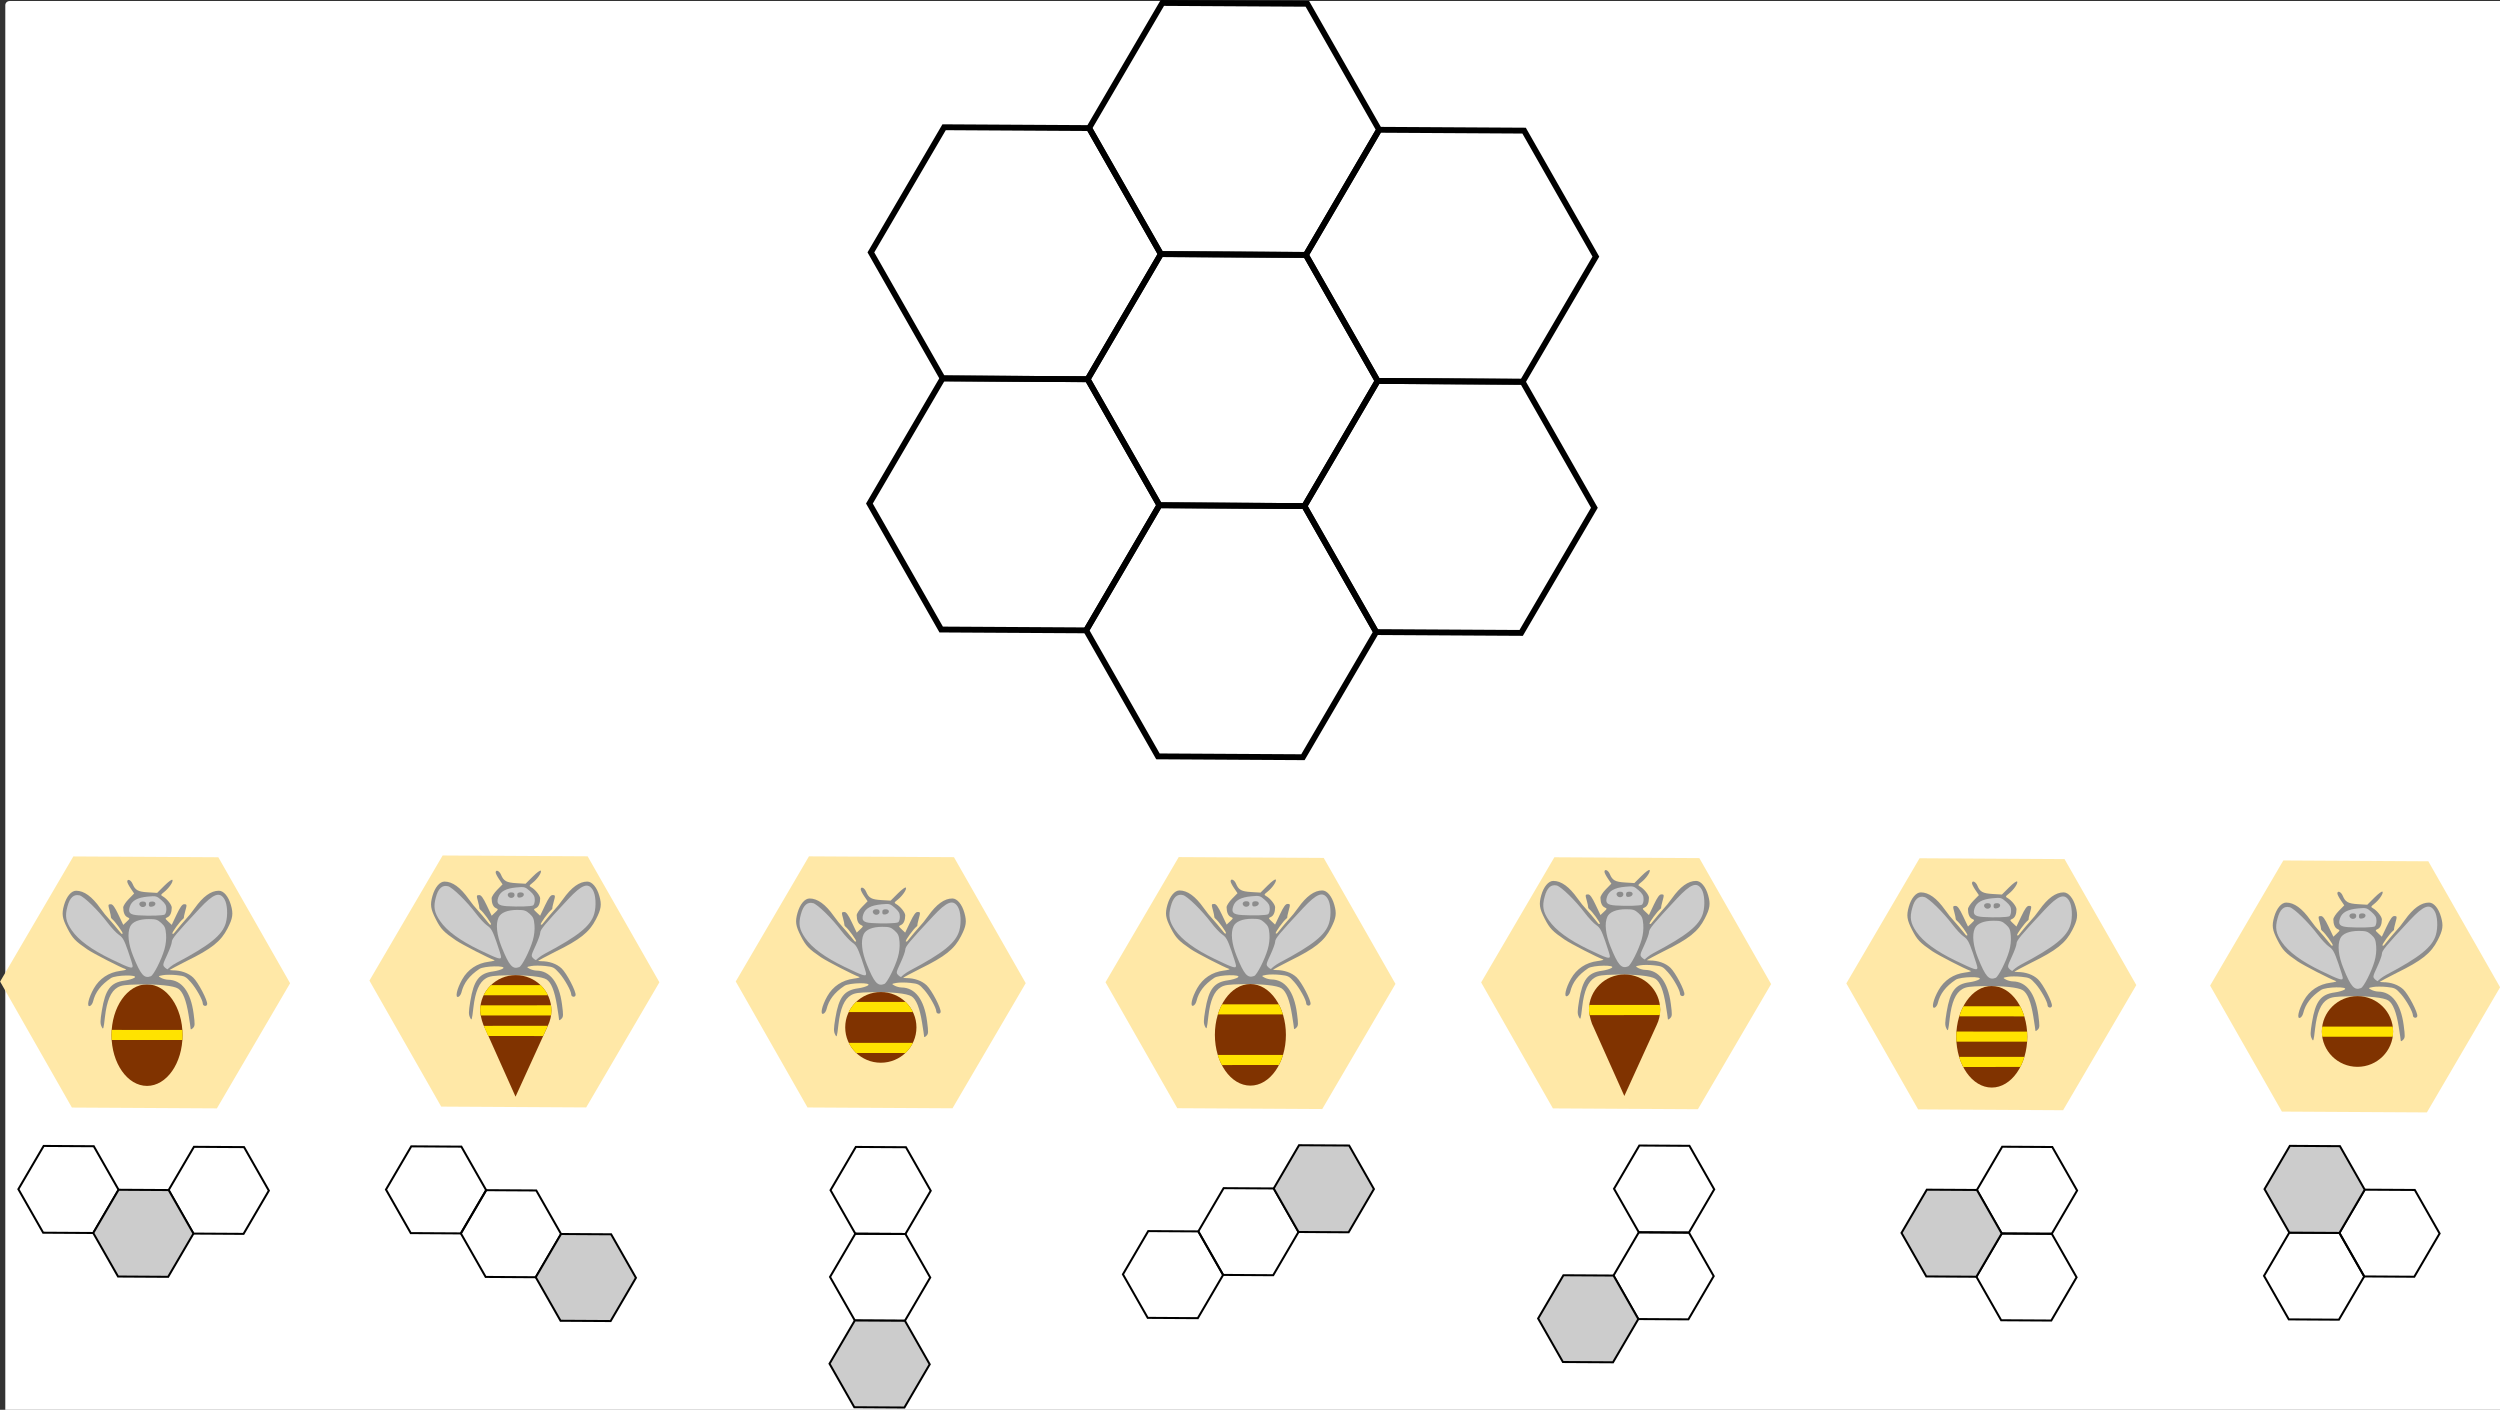 <?xml version="1.0" encoding="UTF-8" standalone="no"?>
<!-- Generator: Adobe Illustrator 19.0.0, SVG Export Plug-In . SVG Version: 6.00 Build 0)  -->

<svg
   version="1.1"
   id="Capa_1"
   x="0px"
   y="0px"
   viewBox="0 0 2470.233 1393.015"
   xml:space="preserve"
   sodipodi:docname="bee_hide.svg"
   inkscape:version="1.1.2 (76b9e6a115, 2022-02-25)"
   width="2470.233"
   height="1393.015"
   xmlns:inkscape="http://www.inkscape.org/namespaces/inkscape"
   xmlns:sodipodi="http://sodipodi.sourceforge.net/DTD/sodipodi-0.dtd"
   xmlns="http://www.w3.org/2000/svg"
   xmlns:svg="http://www.w3.org/2000/svg"><rect x="0" y="0" width="2470.233" height="1393.015" fill="#333333" stroke="none"/><defs
   id="defs51" /><sodipodi:namedview
   id="namedview49"
   pagecolor="#ffffff"
   bordercolor="#666666"
   borderopacity="1.0"
   inkscape:pageshadow="2"
   inkscape:pageopacity="0.0"
   inkscape:pagecheckerboard="0"
   showgrid="true"
   inkscape:zoom="0.31744513"
   inkscape:cx="1759.3592"
   inkscape:cy="299.26432"
   inkscape:window-width="1920"
   inkscape:window-height="1043"
   inkscape:window-x="0"
   inkscape:window-y="0"
   inkscape:window-maximized="1"
   inkscape:current-layer="Capa_1"
   showborder="true"
   inkscape:snap-to-guides="false"
   inkscape:snap-grids="false"
   inkscape:snap-nodes="true"
   fit-margin-top="0"
   fit-margin-left="0"
   fit-margin-right="0"
   fit-margin-bottom="0"
   inkscape:snap-others="true"
   inkscape:object-nodes="true"><inkscape:grid
     type="xygrid"
     id="grid1224"
     originx="-114.886"
     originy="11.719" /></sodipodi:namedview>
<rect
   style="opacity:1;fill:#ffffff;stroke-width:3.78"
   id="rect2755"
   width="2479.244"
   height="1399.013"
   x="5.233"
   y="1.016"
   rx="4.302"
   ry="4.069" /><g
   id="g16"
   transform="translate(-115.412,11.719)">
	
	
	
	
	
	
	
<path
   sodipodi:type="star"
   style="opacity:1;fill:#ffe8a7;fill-opacity:1;stroke:none;stroke-width:2;stroke-miterlimit:4;stroke-dasharray:none;stroke-opacity:1"
   id="path1126-9-6-036-6"
   inkscape:flatsided="true"
   sodipodi:sides="6"
   sodipodi:cx="160"
   sodipodi:cy="190"
   sodipodi:r1="49.497475"
   sodipodi:r2="56.568542"
   sodipodi:arg1="0.78539816"
   sodipodi:arg2="1.3089969"
   inkscape:rounded="0"
   inkscape:randomized="0"
   transform="matrix(0.733,2.8,-2.8,0.733,673.515,371.718)"
   d="m 195,225 -47.811,12.811 -35,-35 L 125,155 l 47.811,-12.811 35,35 z"
   inkscape:export-filename="/home/marielle/Documents/France-ioi/Castor/bebras_2022/2022-FR-02-bee-hive/img/path1126-9-6-036-6.png"
   inkscape:export-xdpi="47.001202"
   inkscape:export-ydpi="47.001202" /><path
   sodipodi:type="star"
   style="opacity:1;fill:#ffe8a7;fill-opacity:1;stroke:none;stroke-width:2;stroke-miterlimit:4;stroke-dasharray:none;stroke-opacity:1"
   id="path1126-9-6-036"
   inkscape:flatsided="true"
   sodipodi:sides="6"
   sodipodi:cx="160"
   sodipodi:cy="190"
   sodipodi:r1="49.497475"
   sodipodi:r2="56.568542"
   sodipodi:arg1="0.78539816"
   sodipodi:arg2="1.3089969"
   inkscape:rounded="0"
   inkscape:randomized="0"
   transform="matrix(0.733,2.8,-2.8,0.733,1038.418,370.783)"
   d="m 195,225 -47.811,12.811 -35,-35 L 125,155 l 47.811,-12.811 35,35 z"
   inkscape:export-filename="/home/marielle/Documents/France-ioi/Castor/bebras_2022/2022-FR-02-bee-hive/img/path1126-9-6-036-6.png"
   inkscape:export-xdpi="47.001202"
   inkscape:export-ydpi="47.001202" /><g
   id="g1562"
   transform="translate(-27.414,-4.098)"><path
     sodipodi:type="star"
     style="opacity:1;fill:none;fill-opacity:1;stroke:#000000;stroke-width:2;stroke-miterlimit:4;stroke-dasharray:none;stroke-opacity:1"
     id="path1126-9-6-36"
     inkscape:flatsided="true"
     sodipodi:sides="6"
     sodipodi:cx="160"
     sodipodi:cy="190"
     sodipodi:r1="49.497475"
     sodipodi:r2="56.568542"
     sodipodi:arg1="0.78539816"
     sodipodi:arg2="1.3089969"
     inkscape:rounded="0"
     inkscape:randomized="0"
     transform="rotate(75.336,-447.976,711.535)"
     d="m 195,225 -47.811,12.811 -35,-35 L 125,155 l 47.811,-12.811 35,35 z" /><path
     sodipodi:type="star"
     style="opacity:1;fill:none;fill-opacity:1;stroke:#000000;stroke-width:2;stroke-miterlimit:4;stroke-dasharray:none;stroke-opacity:1"
     id="path1126-9-6-06"
     inkscape:flatsided="true"
     sodipodi:sides="6"
     sodipodi:cx="160"
     sodipodi:cy="190"
     sodipodi:r1="49.497475"
     sodipodi:r2="56.568542"
     sodipodi:arg1="0.78539816"
     sodipodi:arg2="1.3089969"
     inkscape:rounded="0"
     inkscape:randomized="0"
     transform="rotate(75.336,-374.296,808.143)"
     d="m 195,225 -47.811,12.811 -35,-35 L 125,155 l 47.811,-12.811 35,35 z" /><g
     id="g2681-2"
     transform="translate(360.336,1043.241)"><path
       sodipodi:type="star"
       style="opacity:1;fill:#cccccc;fill-opacity:1;stroke:#000000;stroke-width:2;stroke-miterlimit:4;stroke-dasharray:none;stroke-opacity:1"
       id="path1126-9-61"
       inkscape:flatsided="true"
       sodipodi:sides="6"
       sodipodi:cx="160"
       sodipodi:cy="190"
       sodipodi:r1="49.497475"
       sodipodi:r2="56.568542"
       sodipodi:arg1="0.78539816"
       sodipodi:arg2="1.3089969"
       inkscape:rounded="0"
       inkscape:randomized="0"
       transform="rotate(75.336,56.481,26.11)"
       d="m 195,225 -47.811,12.811 -35,-35 L 125,155 l 47.811,-12.811 35,35 z" /></g></g><g
   id="g1697"
   transform="translate(42.067,1.384)"><path
     sodipodi:type="star"
     style="opacity:1;fill:none;fill-opacity:1;stroke:#000000;stroke-width:2;stroke-miterlimit:4;stroke-dasharray:none;stroke-opacity:1"
     id="path1126-9-6-37"
     inkscape:flatsided="true"
     sodipodi:sides="6"
     sodipodi:cx="160"
     sodipodi:cy="190"
     sodipodi:r1="49.497475"
     sodipodi:r2="56.568542"
     sodipodi:arg1="0.78539816"
     sodipodi:arg2="1.3089969"
     inkscape:rounded="0"
     inkscape:randomized="0"
     transform="rotate(75.336,-78.561,1184.042)"
     d="m 195,225 -47.811,12.811 -35,-35 L 125,155 l 47.811,-12.811 35,35 z" /><path
     sodipodi:type="star"
     style="opacity:1;fill:none;fill-opacity:1;stroke:#000000;stroke-width:2;stroke-miterlimit:4;stroke-dasharray:none;stroke-opacity:1"
     id="path1126-9-6-59"
     inkscape:flatsided="true"
     sodipodi:sides="6"
     sodipodi:cx="160"
     sodipodi:cy="190"
     sodipodi:r1="49.497475"
     sodipodi:r2="56.568542"
     sodipodi:arg1="0.78539816"
     sodipodi:arg2="1.3089969"
     inkscape:rounded="0"
     inkscape:randomized="0"
     transform="rotate(75.336,-134.337,1226.581)"
     d="m 195,225 -47.811,12.811 -35,-35 L 125,155 l 47.811,-12.811 35,35 z" /><g
     id="g2681-22"
     transform="translate(1018.353,1166.913)"><path
       sodipodi:type="star"
       style="opacity:1;fill:#cccccc;fill-opacity:1;stroke:#000000;stroke-width:2;stroke-miterlimit:4;stroke-dasharray:none;stroke-opacity:1"
       id="path1126-9-8"
       inkscape:flatsided="true"
       sodipodi:sides="6"
       sodipodi:cx="160"
       sodipodi:cy="190"
       sodipodi:r1="49.497475"
       sodipodi:r2="56.568542"
       sodipodi:arg1="0.78539816"
       sodipodi:arg2="1.3089969"
       inkscape:rounded="0"
       inkscape:randomized="0"
       transform="rotate(75.336,56.481,26.11)"
       d="m 195,225 -47.811,12.811 -35,-35 L 125,155 l 47.811,-12.811 35,35 z" /></g></g><g
   id="g114775"
   transform="translate(125.532,663.478)"
   inkscape:export-filename="/home/marielle/Documents/France-ioi/Castor/bebras_2022/2022-FR-02-bee-hive/img/path1126-9-6-036-6.png"
   inkscape:export-xdpi="47.001202"
   inkscape:export-ydpi="47.001202"><path
     sodipodi:type="star"
     style="opacity:1;fill:none;fill-opacity:1;stroke:#000000;stroke-width:2;stroke-miterlimit:4;stroke-dasharray:none;stroke-opacity:1"
     id="path1126-9-6-4"
     inkscape:flatsided="true"
     sodipodi:sides="6"
     sodipodi:cx="160"
     sodipodi:cy="190"
     sodipodi:r1="49.497475"
     sodipodi:r2="56.568542"
     sodipodi:arg1="0.78539816"
     sodipodi:arg2="1.3089969"
     inkscape:rounded="0"
     inkscape:randomized="0"
     transform="rotate(75.336,463.849,1054.669)"
     d="m 195,225 -47.811,12.811 -35,-35 L 125,155 l 47.811,-12.811 35,35 z" /><path
     sodipodi:type="star"
     style="opacity:1;fill:none;fill-opacity:1;stroke:#000000;stroke-width:2;stroke-miterlimit:4;stroke-dasharray:none;stroke-opacity:1"
     id="path1126-9-6-78"
     inkscape:flatsided="true"
     sodipodi:sides="6"
     sodipodi:cx="160"
     sodipodi:cy="190"
     sodipodi:r1="49.497475"
     sodipodi:r2="56.568542"
     sodipodi:arg1="0.78539816"
     sodipodi:arg2="1.3089969"
     inkscape:rounded="0"
     inkscape:randomized="0"
     transform="rotate(75.336,399.12,1027.635)"
     d="m 195,225 -47.811,12.811 -35,-35 L 125,155 l 47.811,-12.811 35,35 z" /><g
     id="g2681-4"
     transform="translate(1373.8,331.657)"><path
       sodipodi:type="star"
       style="opacity:1;fill:#cccccc;fill-opacity:1;stroke:#000000;stroke-width:2;stroke-miterlimit:4;stroke-dasharray:none;stroke-opacity:1"
       id="path1126-9-5"
       inkscape:flatsided="true"
       sodipodi:sides="6"
       sodipodi:cx="160"
       sodipodi:cy="190"
       sodipodi:r1="49.497475"
       sodipodi:r2="56.568542"
       sodipodi:arg1="0.78539816"
       sodipodi:arg2="1.3089969"
       inkscape:rounded="0"
       inkscape:randomized="0"
       transform="rotate(75.336,56.481,26.11)"
       d="m 195,225 -47.811,12.811 -35,-35 L 125,155 l 47.811,-12.811 35,35 z" /></g></g><g
   id="g1967"
   transform="translate(-44.64,-88.034)"><path
     sodipodi:type="star"
     style="opacity:1;fill:none;fill-opacity:1;stroke:#000000;stroke-width:2;stroke-miterlimit:4;stroke-dasharray:none;stroke-opacity:1"
     id="path1126-9-6-615"
     inkscape:flatsided="true"
     sodipodi:sides="6"
     sodipodi:cx="160"
     sodipodi:cy="190"
     sodipodi:r1="49.497475"
     sodipodi:r2="56.568542"
     sodipodi:arg1="0.78539816"
     sodipodi:arg2="1.3089969"
     inkscape:rounded="0"
     inkscape:randomized="0"
     transform="rotate(75.336,624.979,2271.64)"
     d="m 195,225 -47.811,12.811 -35,-35 L 125,155 l 47.811,-12.811 35,35 z" /><path
     sodipodi:type="star"
     style="opacity:1;fill:none;fill-opacity:1;stroke:#000000;stroke-width:2;stroke-miterlimit:4;stroke-dasharray:none;stroke-opacity:1"
     id="path1126-9-6-54"
     inkscape:flatsided="true"
     sodipodi:sides="6"
     sodipodi:cx="160"
     sodipodi:cy="190"
     sodipodi:r1="49.497475"
     sodipodi:r2="56.568542"
     sodipodi:arg1="0.78539816"
     sodipodi:arg2="1.3089969"
     inkscape:rounded="0"
     inkscape:randomized="0"
     transform="rotate(75.336,560.251,2244.606)"
     d="m 195,225 -47.811,12.811 -35,-35 L 125,155 l 47.811,-12.811 35,35 z" /><g
     id="g2681-7"
     transform="translate(2522.984,1083.806)"><path
       sodipodi:type="star"
       style="opacity:1;fill:#cccccc;fill-opacity:1;stroke:#000000;stroke-width:2;stroke-miterlimit:4;stroke-dasharray:none;stroke-opacity:1"
       id="path1126-9-65"
       inkscape:flatsided="true"
       sodipodi:sides="6"
       sodipodi:cx="160"
       sodipodi:cy="190"
       sodipodi:r1="49.497475"
       sodipodi:r2="56.568542"
       sodipodi:arg1="0.78539816"
       sodipodi:arg2="1.3089969"
       inkscape:rounded="0"
       inkscape:randomized="0"
       transform="rotate(75.336,56.481,26.11)"
       d="m 195,225 -47.811,12.811 -35,-35 L 125,155 l 47.811,-12.811 35,35 z" /></g></g><path
   sodipodi:type="star"
   style="opacity:1;fill:#ffe8a7;fill-opacity:1;stroke:none;stroke-width:2;stroke-miterlimit:4;stroke-dasharray:none;stroke-opacity:1"
   id="path1126-9-6-036-3"
   inkscape:flatsided="true"
   sodipodi:sides="6"
   sodipodi:cx="160"
   sodipodi:cy="190"
   sodipodi:r1="49.497475"
   sodipodi:r2="56.568542"
   sodipodi:arg1="0.78539816"
   sodipodi:arg2="1.3089969"
   inkscape:rounded="0"
   inkscape:randomized="0"
   transform="matrix(0.733,2.8,-2.8,0.733,1765.729,372.369)"
   d="m 195,225 -47.811,12.811 -35,-35 L 125,155 l 47.811,-12.811 35,35 z"
   inkscape:export-filename="/home/marielle/Documents/France-ioi/Castor/bebras_2022/2022-FR-02-bee-hive/img/path1126-9-6-036-6.png"
   inkscape:export-xdpi="47.001202"
   inkscape:export-ydpi="47.001202" /><path
   sodipodi:type="star"
   style="opacity:1;fill:#ffe8a7;fill-opacity:1;stroke:none;stroke-width:2;stroke-miterlimit:4;stroke-dasharray:none;stroke-opacity:1"
   id="path1126-9-6-036-0"
   inkscape:flatsided="true"
   sodipodi:sides="6"
   sodipodi:cx="160"
   sodipodi:cy="190"
   sodipodi:r1="49.497475"
   sodipodi:r2="56.568542"
   sodipodi:arg1="0.78539816"
   sodipodi:arg2="1.3089969"
   inkscape:rounded="0"
   inkscape:randomized="0"
   transform="matrix(0.733,2.8,-2.8,0.733,1400.377,371.637)"
   d="m 195,225 -47.811,12.811 -35,-35 L 125,155 l 47.811,-12.811 35,35 z"
   inkscape:export-filename="/home/marielle/Documents/France-ioi/Castor/bebras_2022/2022-FR-02-bee-hive/img/path1126-9-6-036-6.png"
   inkscape:export-xdpi="47.001202"
   inkscape:export-ydpi="47.001202" /><path
   sodipodi:type="star"
   style="opacity:1;fill:#ffe8a7;fill-opacity:1;stroke:none;stroke-width:2;stroke-miterlimit:4;stroke-dasharray:none;stroke-opacity:1"
   id="path1126-9-6-036-2"
   inkscape:flatsided="true"
   sodipodi:sides="6"
   sodipodi:cx="160"
   sodipodi:cy="190"
   sodipodi:r1="49.497475"
   sodipodi:r2="56.568542"
   sodipodi:arg1="0.78539816"
   sodipodi:arg2="1.3089969"
   inkscape:rounded="0"
   inkscape:randomized="0"
   transform="matrix(0.733,2.8,-2.8,0.733,2136.894,372.556)"
   d="m 195,225 -47.811,12.811 -35,-35 L 125,155 l 47.811,-12.811 35,35 z"
   inkscape:export-filename="/home/marielle/Documents/France-ioi/Castor/bebras_2022/2022-FR-02-bee-hive/img/path1126-9-6-036-6.png"
   inkscape:export-xdpi="47.001202"
   inkscape:export-ydpi="47.001202" /><g
   id="g3483"
   transform="translate(947.484,19.583)"
   inkscape:export-filename="/home/marielle/Documents/France-ioi/Castor/bebras_2022/2022-FR-02-bee-hive/img/path1126-9-6-036-6.png"
   inkscape:export-xdpi="47.001202"
   inkscape:export-ydpi="47.001202"><g
     id="g4756"><g
       id="g1553-7"
       transform="translate(-258.247,-11.333)"><path
         style="fill:#cccccc;fill-opacity:1;stroke:none;stroke-width:1px;stroke-linecap:butt;stroke-linejoin:miter;stroke-opacity:1"
         d="m 214.136,889.391 8.482,-18.244 13.305,2.239 37.171,40.89 9.237,-18.737 -6.701,-8.758 8.466,-15.224 21.962,-0.311 13.371,12.188 -2.922,8.772 -5.5,2.694 8.98,20.68 35.933,-42.419 11.667,-3.128 8.328,6.361 2.735,16.338 -7.789,19.879 -29.417,20.333 -20.176,9.697 -5.757,5.152 -11.59,3.47 -4.537,5.586 -9.81,-0.258 -8.735,-10.789 -35.231,-16.586 -19.714,-15.04 -8.628,-11.557 z"
         id="path1280-0"
         sodipodi:nodetypes="cccccccccccccccccccccccccccc" /><path
         style="fill:#8c8c8c;fill-opacity:1;stroke-width:1.333"
         d="m 251.307,1002.135 c -1.489,-3.089 -1.447,-5.647 0.259,-16 3.44,-20.871 8.656,-27.706 22.549,-29.549 3.824,-0.507 8.19,-1.789 9.702,-2.848 4.502,-3.154 -18.605,-2.741 -23.303,0.416 -9.956,6.691 -15.446,13.89 -17.674,23.177 -0.464,1.936 -1.83,3.898 -3.035,4.36 -3.547,1.361 -1.54,-7.881 3.739,-17.213 5.598,-9.897 14.788,-16.013 26.239,-17.464 4.138,-0.524 6.623,-1.25 5.523,-1.614 -5.356,-1.77 -32.12,-15.541 -38,-19.553 -12.052,-8.222 -14.778,-11.087 -19.751,-20.754 -5.234,-10.174 -5.843,-14.371 -3.359,-23.128 2.416,-8.516 7.155,-14.155 11.898,-14.155 7.841,0 15.665,5.656 23.928,17.3 1.807,2.546 3.885,5.289 4.618,6.097 4.269,4.703 14.808,17.124 15.594,18.379 0.51,0.814 1.327,1.081 1.816,0.592 0.786,-0.786 -7.635,-12.401 -10.524,-14.517 -0.613,-0.449 -1.076,-1.349 -1.029,-2 0.046,-0.651 -0.499,-3.284 -1.212,-5.851 -1.753,-6.311 -1.689,-6.667 1.207,-6.667 1.828,0 3.848,2.799 7.364,10.203 l 4.846,10.203 3.385,-3.18 c 3.27,-3.072 3.295,-3.22 0.752,-4.356 -2.672,-1.192 -4.147,-4.602 -4.18,-9.659 -0.01,-1.533 2.413,-5.269 5.386,-8.3 l 5.404,-5.513 -3.404,-5.009 c -1.872,-2.755 -3.404,-5.77 -3.404,-6.7 0,-3.215 3.683,-1.676 5.293,2.213 2.593,6.261 5.309,7.757 15.158,8.353 l 9.118,0.552 7.112,-7.112 c 4.044,-4.044 7.48,-6.515 7.967,-5.728 1.049,1.697 -3.479,8.253 -8.343,12.079 -3.265,2.568 -3.382,2.95 -1.268,4.133 4.079,2.283 8.965,8.367 8.946,11.14 -0.034,4.953 -1.528,8.368 -4.18,9.551 -2.544,1.135 -2.518,1.284 0.752,4.356 l 3.385,3.18 4.846,-10.203 c 3.516,-7.404 5.536,-10.203 7.364,-10.203 2.938,0 2.978,0.29 1.023,7.333 -0.814,2.933 -1.36,5.566 -1.212,5.851 0.148,0.285 -0.233,0.885 -0.845,1.333 -2.889,2.116 -11.31,13.731 -10.524,14.517 0.489,0.489 1.306,0.222 1.816,-0.592 0.786,-1.255 11.325,-13.676 15.594,-18.379 0.733,-0.808 2.811,-3.552 4.618,-6.097 8.263,-11.643 16.087,-17.3 23.928,-17.3 4.743,0 9.482,5.638 11.898,14.155 2.484,8.757 1.874,12.954 -3.359,23.128 -6.607,12.845 -15.635,20.027 -40.417,32.158 -7.7,3.769 -16.871,8.886 -17.37,9.183 -0.499,0.298 -1.032,-0.006 -1.426,-0.643 -0.394,-0.637 4.679,-4.576 8.505,-6.596 33.141,-17.501 45.551,-27.509 48.994,-39.512 2.21,-7.705 1.575,-18.735 -1.355,-23.54 -4.709,-7.724 -10.848,-5.417 -24.491,9.203 -23.853,25.559 -27.523,29.99 -27.523,33.222 0,1.513 -2.073,7.238 -4.607,12.722 -4.572,9.896 -4.588,9.992 -2,12.579 1.656,1.656 4.431,2.61 7.607,2.615 8.033,0.012 15.337,2.591 20.143,7.114 4.994,4.7 14.528,22.966 13.816,26.471 -0.501,2.467 -4.283,1.821 -4.305,-0.735 -0.029,-3.439 -6.649,-15.258 -11.781,-21.033 -5.158,-5.804 -6.001,-6.23 -14.025,-7.09 -4.696,-0.503 -10.793,-0.491 -13.55,0.026 -4.982,0.935 -4.993,0.951 -1.822,2.709 1.755,0.973 4.86,1.79 6.9,1.816 13.442,0.171 22.314,11.906 25.159,33.279 1.463,10.985 1.401,12.403 -0.623,14.428 -1.235,1.235 -2.248,1.667 -2.251,0.96 -0.003,-0.707 -0.923,-6.945 -2.045,-13.862 -2.371,-14.618 -5.692,-22.987 -10.329,-26.025 -4.392,-2.877 -19.855,-4.488 -39.403,-4.103 -13.001,0.256 -16.8,0.796 -20.428,2.902 -6.68,3.879 -10.652,13.139 -12.483,29.097 -1.441,12.561 -1.641,13.148 -3.306,9.694 z m 48.625,-49.825 c 2.75,-1.055 10.442,-16.215 13.413,-26.433 1.438,-4.946 2.038,-10.458 1.649,-15.144 -0.514,-6.194 -1.285,-7.97 -4.837,-11.145 -3.658,-3.269 -5.316,-3.776 -12.337,-3.776 -9.464,0 -16.174,2.731 -18.329,7.46 -2.956,6.487 -1.817,17.171 3.14,29.465 7.369,18.274 10.742,22.09 17.301,19.573 z m -17.959,-10.178 c 0,-0.924 -2.042,-7.545 -4.538,-14.713 -3.783,-10.863 -5.281,-13.533 -9,-16.035 -2.454,-1.652 -7.462,-6.979 -11.128,-11.839 -9.176,-12.162 -23.337,-26.015 -27.718,-27.114 -5.769,-1.448 -9.542,1.984 -12.032,10.945 -2.631,9.466 -1.637,14.971 4.245,23.521 6.687,9.719 19.604,19.188 38.838,28.47 18.687,9.018 21.333,9.857 21.333,6.766 z m 31.693,-50.796 c 0.902,-0.558 1.641,-3.016 1.641,-5.464 0,-3.458 -1.094,-5.41 -4.907,-8.758 -4.718,-4.143 -5.233,-4.278 -13.384,-3.517 -10.394,0.971 -15.882,4.014 -17.819,9.882 -2.008,6.086 -0.017,8.097 8.552,8.635 11.185,0.702 24.153,0.313 25.917,-0.777 z m -24.137,-8.412 c -2.024,-2.024 -0.693,-4.444 2.444,-4.444 2.444,0 3.333,0.711 3.333,2.667 0,2.602 -3.788,3.767 -5.778,1.778 z m 8.444,-1.685 c 0,-2.075 0.85,-2.759 3.431,-2.759 4.376,0 3.987,4.46 -0.445,5.093 -2.268,0.324 -2.986,-0.238 -2.986,-2.333 z"
         id="path1007-9"
         sodipodi:nodetypes="ssssssssssssssssssssssscsssscsssscssssssscssssssssssssssssssssssssssssssssssssssssssssssssssssssssssssssssssssssss" /></g><ellipse
       style="fill:#803300;fill-opacity:1;stroke:none;stroke-width:4.081"
       id="path1672-3"
       cx="38.271"
       cy="983.855"
       rx="35.192"
       ry="34.921" /><path
       id="path1672-6-6"
       style="fill:#ffe300;fill-opacity:1;stroke:none;stroke-width:4.081"
       d="M 13.808,958.732 A 35.192,34.921 0 0 0 6.511,968.732 H 70.015 A 35.192,34.921 0 0 0 62.789,958.732 Z" /><path
       id="path1672-5-6"
       style="fill:#ffe300;fill-opacity:1;stroke:none;stroke-width:4.081"
       d="m 6.613,999.127 a 35.192,34.921 0 0 0 7.385,10.031 h 48.568 a 35.192,34.921 0 0 0 7.383,-10.031 z" /></g></g><path
   sodipodi:type="star"
   style="opacity:1;fill:#ffe8a7;fill-opacity:1;stroke:none;stroke-width:2;stroke-miterlimit:4;stroke-dasharray:none;stroke-opacity:1"
   id="path1126-9-6-036-06"
   inkscape:flatsided="true"
   sodipodi:sides="6"
   sodipodi:cx="160"
   sodipodi:cy="190"
   sodipodi:r1="49.497475"
   sodipodi:r2="56.568542"
   sodipodi:arg1="0.78539816"
   sodipodi:arg2="1.3089969"
   inkscape:rounded="0"
   inkscape:randomized="0"
   transform="matrix(0.733,2.8,-2.8,0.733,2497.742,373.53)"
   d="m 195,225 -47.811,12.811 -35,-35 L 125,155 l 47.811,-12.811 35,35 z"
   inkscape:export-filename="/home/marielle/Documents/France-ioi/Castor/bebras_2022/2022-FR-02-bee-hive/img/path1126-9-6-036-6.png"
   inkscape:export-xdpi="47.001202"
   inkscape:export-ydpi="47.001202" /><g
   id="g114413"
   transform="translate(-22.125,21.076)"
   inkscape:export-filename="/home/marielle/Documents/France-ioi/Castor/bebras_2022/2022-FR-02-bee-hive/img/path1126-9-6-036-6.png"
   inkscape:export-xdpi="47.001202"
   inkscape:export-ydpi="47.001202"><g
     id="g10882"><g
       id="g1553-3-2-7"
       transform="translate(1076.857,-20.763)"><path
         style="fill:#cccccc;fill-opacity:1;stroke:none;stroke-width:1px;stroke-linecap:butt;stroke-linejoin:miter;stroke-opacity:1"
         d="m 214.136,889.391 8.482,-18.244 13.305,2.239 37.171,40.89 9.237,-18.737 -6.701,-8.758 8.466,-15.224 21.962,-0.311 13.371,12.188 -2.922,8.772 -5.5,2.694 8.98,20.68 35.933,-42.419 11.667,-3.128 8.328,6.361 2.735,16.338 -7.789,19.879 -29.417,20.333 -20.176,9.697 -5.757,5.152 -11.59,3.47 -4.537,5.586 -9.81,-0.258 -8.735,-10.789 -35.231,-16.586 -19.714,-15.04 -8.628,-11.557 z"
         id="path1280-5-3-3"
         sodipodi:nodetypes="cccccccccccccccccccccccccccc" /><path
         style="fill:#8c8c8c;fill-opacity:1;stroke-width:1.333"
         d="m 251.307,1002.135 c -1.489,-3.089 -1.447,-5.647 0.259,-16 3.44,-20.871 8.656,-27.706 22.549,-29.549 3.824,-0.507 8.19,-1.789 9.702,-2.848 4.502,-3.154 -18.605,-2.741 -23.303,0.416 -9.956,6.691 -15.446,13.89 -17.674,23.177 -0.464,1.936 -1.83,3.898 -3.035,4.36 -3.547,1.361 -1.54,-7.881 3.739,-17.213 5.598,-9.897 14.788,-16.013 26.239,-17.464 4.138,-0.524 6.623,-1.25 5.523,-1.614 -5.356,-1.77 -32.12,-15.541 -38,-19.553 -12.052,-8.222 -14.778,-11.087 -19.751,-20.754 -5.234,-10.174 -5.843,-14.371 -3.359,-23.128 2.416,-8.516 7.155,-14.155 11.898,-14.155 7.841,0 15.665,5.656 23.928,17.3 1.807,2.546 3.885,5.289 4.618,6.097 4.269,4.703 14.808,17.124 15.594,18.379 0.51,0.814 1.327,1.081 1.816,0.592 0.786,-0.786 -7.635,-12.401 -10.524,-14.517 -0.613,-0.449 -1.076,-1.349 -1.029,-2 0.046,-0.651 -0.499,-3.284 -1.212,-5.851 -1.753,-6.311 -1.689,-6.667 1.207,-6.667 1.828,0 3.848,2.799 7.364,10.203 l 4.846,10.203 3.385,-3.18 c 3.27,-3.072 3.295,-3.22 0.752,-4.356 -2.672,-1.192 -4.147,-4.602 -4.18,-9.659 -0.01,-1.533 2.413,-5.269 5.386,-8.3 l 5.404,-5.513 -3.404,-5.009 c -1.872,-2.755 -3.404,-5.77 -3.404,-6.7 0,-3.215 3.683,-1.676 5.293,2.213 2.593,6.261 5.309,7.757 15.158,8.353 l 9.118,0.552 7.112,-7.112 c 4.044,-4.044 7.48,-6.515 7.967,-5.728 1.049,1.697 -3.479,8.253 -8.343,12.079 -3.265,2.568 -3.382,2.95 -1.268,4.133 4.079,2.283 8.965,8.367 8.946,11.14 -0.034,4.953 -1.528,8.368 -4.18,9.551 -2.544,1.135 -2.518,1.284 0.752,4.356 l 3.385,3.18 4.846,-10.203 c 3.516,-7.404 5.536,-10.203 7.364,-10.203 2.938,0 2.978,0.29 1.023,7.333 -0.814,2.933 -1.36,5.566 -1.212,5.851 0.148,0.285 -0.233,0.885 -0.845,1.333 -2.889,2.116 -11.31,13.731 -10.524,14.517 0.489,0.489 1.306,0.222 1.816,-0.592 0.786,-1.255 11.325,-13.676 15.594,-18.379 0.733,-0.808 2.811,-3.552 4.618,-6.097 8.263,-11.643 16.087,-17.3 23.928,-17.3 4.743,0 9.482,5.638 11.898,14.155 2.484,8.757 1.874,12.954 -3.359,23.128 -6.607,12.845 -15.635,20.027 -40.417,32.158 -7.7,3.769 -16.871,8.886 -17.37,9.183 -0.499,0.298 -1.032,-0.006 -1.426,-0.643 -0.394,-0.637 4.679,-4.576 8.505,-6.596 33.141,-17.501 45.551,-27.509 48.994,-39.512 2.21,-7.705 1.575,-18.735 -1.355,-23.54 -4.709,-7.724 -10.848,-5.417 -24.491,9.203 -23.853,25.559 -27.523,29.99 -27.523,33.222 0,1.513 -2.073,7.238 -4.607,12.722 -4.572,9.896 -4.588,9.992 -2,12.579 1.656,1.656 4.431,2.61 7.607,2.615 8.033,0.012 15.337,2.591 20.143,7.114 4.994,4.7 14.528,22.966 13.816,26.471 -0.501,2.467 -4.283,1.821 -4.305,-0.735 -0.029,-3.439 -6.649,-15.258 -11.781,-21.033 -5.158,-5.804 -6.001,-6.23 -14.025,-7.09 -4.696,-0.503 -10.793,-0.491 -13.55,0.026 -4.982,0.935 -4.993,0.951 -1.822,2.709 1.755,0.973 4.86,1.79 6.9,1.816 13.442,0.171 22.314,11.906 25.159,33.279 1.463,10.985 1.401,12.403 -0.623,14.428 -1.235,1.235 -2.248,1.667 -2.251,0.96 -0.003,-0.707 -0.923,-6.945 -2.045,-13.862 -2.371,-14.618 -5.692,-22.987 -10.329,-26.025 -4.392,-2.877 -19.855,-4.488 -39.403,-4.103 -13.001,0.256 -16.8,0.796 -20.428,2.902 -6.68,3.879 -10.652,13.139 -12.483,29.097 -1.441,12.561 -1.641,13.148 -3.306,9.694 z m 48.625,-49.825 c 2.75,-1.055 10.442,-16.215 13.413,-26.433 1.438,-4.946 2.038,-10.458 1.649,-15.144 -0.514,-6.194 -1.285,-7.97 -4.837,-11.145 -3.658,-3.269 -5.316,-3.776 -12.337,-3.776 -9.464,0 -16.174,2.731 -18.329,7.46 -2.956,6.487 -1.817,17.171 3.14,29.465 7.369,18.274 10.742,22.09 17.301,19.573 z m -17.959,-10.178 c 0,-0.924 -2.042,-7.545 -4.538,-14.713 -3.783,-10.863 -5.281,-13.533 -9,-16.035 -2.454,-1.652 -7.462,-6.979 -11.128,-11.839 -9.176,-12.162 -23.337,-26.015 -27.718,-27.114 -5.769,-1.448 -9.542,1.984 -12.032,10.945 -2.631,9.466 -1.637,14.971 4.245,23.521 6.687,9.719 19.604,19.188 38.838,28.47 18.687,9.018 21.333,9.857 21.333,6.766 z m 31.693,-50.796 c 0.902,-0.558 1.641,-3.016 1.641,-5.464 0,-3.458 -1.094,-5.41 -4.907,-8.758 -4.718,-4.143 -5.233,-4.278 -13.384,-3.517 -10.394,0.971 -15.882,4.014 -17.819,9.882 -2.008,6.086 -0.017,8.097 8.552,8.635 11.185,0.702 24.153,0.313 25.917,-0.777 z m -24.137,-8.412 c -2.024,-2.024 -0.693,-4.444 2.444,-4.444 2.444,0 3.333,0.711 3.333,2.667 0,2.602 -3.788,3.767 -5.778,1.778 z m 8.444,-1.685 c 0,-2.075 0.85,-2.759 3.431,-2.759 4.376,0 3.987,4.46 -0.445,5.093 -2.268,0.324 -2.986,-0.238 -2.986,-2.333 z"
         id="path1007-6-7-6"
         sodipodi:nodetypes="ssssssssssssssssssssssscsssscsssscssssssscssssssssssssssssssssssssssssssssssssssssssssssssssssssssssssssssssssssss" /></g><ellipse
       style="fill:#803300;fill-opacity:1;stroke:none;stroke-width:3.78"
       id="path7658-1"
       cx="1373.044"
       cy="989.725"
       rx="35.091"
       ry="50.177" /><path
       style="fill:#ffe300;fill-opacity:1;stroke:none;stroke-width:1px;stroke-linecap:butt;stroke-linejoin:miter;stroke-opacity:1"
       d="m 1345.068,959.547 55.996,0.021 c 1.834,3.436 3.286,7.079 4.124,9.993 l -64.228,-0.052 c 1.059,-3.433 2.313,-6.725 4.108,-9.961 z"
       id="path8692-9"
       sodipodi:nodetypes="ccccc" /><path
       style="fill:#ffe300;fill-opacity:1;stroke:none;stroke-width:1px;stroke-linecap:butt;stroke-linejoin:miter;stroke-opacity:1"
       d="m 1340.832,1009.562 h 64.46 c -1.05,3.422 -2.388,6.782 -3.995,9.969 l -56.484,0.031 c -1.617,-3.187 -3.204,-6.598 -3.98,-10.005 z"
       id="path9562-3"
       sodipodi:nodetypes="ccccc" /></g></g><path
   sodipodi:type="star"
   style="opacity:1;fill:#ffe8a7;fill-opacity:1;stroke:none;stroke-width:2;stroke-miterlimit:4;stroke-dasharray:none;stroke-opacity:1"
   id="path1126-9-6-036-1"
   inkscape:flatsided="true"
   sodipodi:sides="6"
   sodipodi:cx="160"
   sodipodi:cy="190"
   sodipodi:r1="49.497475"
   sodipodi:r2="56.568542"
   sodipodi:arg1="0.78539816"
   sodipodi:arg2="1.3089969"
   inkscape:rounded="0"
   inkscape:randomized="0"
   transform="matrix(0.733,2.8,-2.8,0.733,2857.198,375.702)"
   d="m 195,225 -47.811,12.811 -35,-35 L 125,155 l 47.811,-12.811 35,35 z"
   inkscape:export-filename="/home/marielle/Documents/France-ioi/Castor/bebras_2022/2022-FR-02-bee-hive/img/path1126-9-6-036-6.png"
   inkscape:export-xdpi="47.001202"
   inkscape:export-ydpi="47.001202" /><g
   id="g114741"
   transform="translate(334.249,-1201.503)"><path
     sodipodi:type="star"
     style="opacity:1;fill:none;fill-opacity:1;stroke:#000000;stroke-width:2;stroke-miterlimit:4;stroke-dasharray:none;stroke-opacity:1"
     id="path1126-9-6-036-5"
     inkscape:flatsided="true"
     sodipodi:sides="6"
     sodipodi:cx="160"
     sodipodi:cy="190"
     sodipodi:r1="49.497475"
     sodipodi:r2="56.568542"
     sodipodi:arg1="0.78539816"
     sodipodi:arg2="1.3089969"
     inkscape:rounded="0"
     inkscape:randomized="0"
     transform="matrix(0.733,2.8,-2.8,0.733,1198.201,1100.885)"
     d="m 195,225 -47.811,12.811 -35,-35 L 125,155 l 47.811,-12.811 35,35 z" /><path
     sodipodi:type="star"
     style="opacity:1;fill:none;fill-opacity:1;stroke:#000000;stroke-width:2;stroke-miterlimit:4;stroke-dasharray:none;stroke-opacity:1"
     id="path1126-9-6-036-5-5"
     inkscape:flatsided="true"
     sodipodi:sides="6"
     sodipodi:cx="160"
     sodipodi:cy="190"
     sodipodi:r1="49.497475"
     sodipodi:r2="56.568542"
     sodipodi:arg1="0.78539816"
     sodipodi:arg2="1.3089969"
     inkscape:rounded="0"
     inkscape:randomized="0"
     transform="matrix(0.733,2.8,-2.8,0.733,1412.386,1226.227)"
     d="m 195,225 -47.811,12.811 -35,-35 L 125,155 l 47.811,-12.811 35,35 z" /><path
     sodipodi:type="star"
     style="opacity:1;fill:none;fill-opacity:1;stroke:#000000;stroke-width:2;stroke-miterlimit:4;stroke-dasharray:none;stroke-opacity:1"
     id="path1126-9-6-036-5-4"
     inkscape:flatsided="true"
     sodipodi:sides="6"
     sodipodi:cx="160"
     sodipodi:cy="190"
     sodipodi:r1="49.497475"
     sodipodi:r2="56.568542"
     sodipodi:arg1="0.78539816"
     sodipodi:arg2="1.3089969"
     inkscape:rounded="0"
     inkscape:randomized="0"
     transform="matrix(0.733,2.8,-2.8,0.733,1413.843,978.066)"
     d="m 195,225 -47.811,12.811 -35,-35 L 125,155 l 47.811,-12.811 35,35 z" /><path
     sodipodi:type="star"
     style="opacity:1;fill:none;fill-opacity:1;stroke:#000000;stroke-width:2;stroke-miterlimit:4;stroke-dasharray:none;stroke-opacity:1"
     id="path1126-9-6-036-5-7"
     inkscape:flatsided="true"
     sodipodi:sides="6"
     sodipodi:cx="160"
     sodipodi:cy="190"
     sodipodi:r1="49.497475"
     sodipodi:r2="56.568542"
     sodipodi:arg1="0.78539816"
     sodipodi:arg2="1.3089969"
     inkscape:rounded="0"
     inkscape:randomized="0"
     transform="matrix(0.733,2.8,-2.8,0.733,1199.659,852.724)"
     d="m 195,225 -47.811,12.811 -35,-35 L 125,155 l 47.811,-12.811 35,35 z" /><path
     sodipodi:type="star"
     style="opacity:1;fill:none;fill-opacity:1;stroke:#000000;stroke-width:2;stroke-miterlimit:4;stroke-dasharray:none;stroke-opacity:1"
     id="path1126-9-6-036-5-6"
     inkscape:flatsided="true"
     sodipodi:sides="6"
     sodipodi:cx="160"
     sodipodi:cy="190"
     sodipodi:r1="49.497475"
     sodipodi:r2="56.568542"
     sodipodi:arg1="0.78539816"
     sodipodi:arg2="1.3089969"
     inkscape:rounded="0"
     inkscape:randomized="0"
     transform="matrix(0.733,2.8,-2.8,0.733,1415.3,729.906)"
     d="m 195,225 -47.811,12.811 -35,-35 L 125,155 l 47.811,-12.811 35,35 z" /><path
     sodipodi:type="star"
     style="opacity:1;fill:none;fill-opacity:1;stroke:#000000;stroke-width:2;stroke-miterlimit:4;stroke-dasharray:none;stroke-opacity:1"
     id="path1126-9-6-036-5-56"
     inkscape:flatsided="true"
     sodipodi:sides="6"
     sodipodi:cx="160"
     sodipodi:cy="190"
     sodipodi:r1="49.497475"
     sodipodi:r2="56.568542"
     sodipodi:arg1="0.78539816"
     sodipodi:arg2="1.3089969"
     inkscape:rounded="0"
     inkscape:randomized="0"
     transform="matrix(0.733,2.8,-2.8,0.733,1629.485,855.248)"
     d="m 195,225 -47.811,12.811 -35,-35 L 125,155 l 47.811,-12.811 35,35 z" /><path
     sodipodi:type="star"
     style="opacity:1;fill:none;fill-opacity:1;stroke:#000000;stroke-width:2;stroke-miterlimit:4;stroke-dasharray:none;stroke-opacity:1"
     id="path1126-9-6-036-5-9"
     inkscape:flatsided="true"
     sodipodi:sides="6"
     sodipodi:cx="160"
     sodipodi:cy="190"
     sodipodi:r1="49.497475"
     sodipodi:r2="56.568542"
     sodipodi:arg1="0.78539816"
     sodipodi:arg2="1.3089969"
     inkscape:rounded="0"
     inkscape:randomized="0"
     transform="matrix(0.733,2.8,-2.8,0.733,1628.028,1103.408)"
     d="m 195,225 -47.811,12.811 -35,-35 L 125,155 l 47.811,-12.811 35,35 z" /></g><g
   id="g1449"
   transform="translate(-13.045,476.897)"><g
     id="g7503-0"
     transform="translate(17.363,-480.021)"><g
       id="g1553-3-9"
       transform="translate(324.213,-5.32)"><path
         style="fill:#cccccc;fill-opacity:1;stroke:none;stroke-width:1px;stroke-linecap:butt;stroke-linejoin:miter;stroke-opacity:1"
         d="m 214.136,889.391 8.482,-18.244 13.305,2.239 37.171,40.89 9.237,-18.737 -6.701,-8.758 8.466,-15.224 21.962,-0.311 13.371,12.188 -2.922,8.772 -5.5,2.694 8.98,20.68 35.933,-42.419 11.667,-3.128 8.328,6.361 2.735,16.338 -7.789,19.879 -29.417,20.333 -20.176,9.697 -5.757,5.152 -11.59,3.47 -4.537,5.586 -9.81,-0.258 -8.735,-10.789 -35.231,-16.586 -19.714,-15.04 -8.628,-11.557 z"
         id="path1280-5-36"
         sodipodi:nodetypes="cccccccccccccccccccccccccccc" /><path
         style="fill:#8c8c8c;fill-opacity:1;stroke-width:1.333"
         d="m 251.307,1002.135 c -1.489,-3.089 -1.447,-5.647 0.259,-16 3.44,-20.871 8.656,-27.706 22.549,-29.549 3.824,-0.507 8.19,-1.789 9.702,-2.848 4.502,-3.154 -18.605,-2.741 -23.303,0.416 -9.956,6.691 -15.446,13.89 -17.674,23.177 -0.464,1.936 -1.83,3.898 -3.035,4.36 -3.547,1.361 -1.54,-7.881 3.739,-17.213 5.598,-9.897 14.788,-16.013 26.239,-17.464 4.138,-0.524 6.623,-1.25 5.523,-1.614 -5.356,-1.77 -32.12,-15.541 -38,-19.553 -12.052,-8.222 -14.778,-11.087 -19.751,-20.754 -5.234,-10.174 -5.843,-14.371 -3.359,-23.128 2.416,-8.516 7.155,-14.155 11.898,-14.155 7.841,0 15.665,5.656 23.928,17.3 1.807,2.546 3.885,5.289 4.618,6.097 4.269,4.703 14.808,17.124 15.594,18.379 0.51,0.814 1.327,1.081 1.816,0.592 0.786,-0.786 -7.635,-12.401 -10.524,-14.517 -0.613,-0.449 -1.076,-1.349 -1.029,-2 0.046,-0.651 -0.499,-3.284 -1.212,-5.851 -1.753,-6.311 -1.689,-6.667 1.207,-6.667 1.828,0 3.848,2.799 7.364,10.203 l 4.846,10.203 3.385,-3.18 c 3.27,-3.072 3.295,-3.22 0.752,-4.356 -2.672,-1.192 -4.147,-4.602 -4.18,-9.659 -0.01,-1.533 2.413,-5.269 5.386,-8.3 l 5.404,-5.513 -3.404,-5.009 c -1.872,-2.755 -3.404,-5.77 -3.404,-6.7 0,-3.215 3.683,-1.676 5.293,2.213 2.593,6.261 5.309,7.757 15.158,8.353 l 9.118,0.552 7.112,-7.112 c 4.044,-4.044 7.48,-6.515 7.967,-5.728 1.049,1.697 -3.479,8.253 -8.343,12.079 -3.265,2.568 -3.382,2.95 -1.268,4.133 4.079,2.283 8.965,8.367 8.946,11.14 -0.034,4.953 -1.528,8.368 -4.18,9.551 -2.544,1.135 -2.518,1.284 0.752,4.356 l 3.385,3.18 4.846,-10.203 c 3.516,-7.404 5.536,-10.203 7.364,-10.203 2.938,0 2.978,0.29 1.023,7.333 -0.814,2.933 -1.36,5.566 -1.212,5.851 0.148,0.285 -0.233,0.885 -0.845,1.333 -2.889,2.116 -11.31,13.731 -10.524,14.517 0.489,0.489 1.306,0.222 1.816,-0.592 0.786,-1.255 11.325,-13.676 15.594,-18.379 0.733,-0.808 2.811,-3.552 4.618,-6.097 8.263,-11.643 16.087,-17.3 23.928,-17.3 4.743,0 9.482,5.638 11.898,14.155 2.484,8.757 1.874,12.954 -3.359,23.128 -6.607,12.845 -15.635,20.027 -40.417,32.158 -7.7,3.769 -16.871,8.886 -17.37,9.183 -0.499,0.298 -1.032,-0.006 -1.426,-0.643 -0.394,-0.637 4.679,-4.576 8.505,-6.596 33.141,-17.501 45.551,-27.509 48.994,-39.512 2.21,-7.705 1.575,-18.735 -1.355,-23.54 -4.709,-7.724 -10.848,-5.417 -24.491,9.203 -23.853,25.559 -27.523,29.99 -27.523,33.222 0,1.513 -2.073,7.238 -4.607,12.722 -4.572,9.896 -4.588,9.992 -2,12.579 1.656,1.656 4.431,2.61 7.607,2.615 8.033,0.012 15.337,2.591 20.143,7.114 4.994,4.7 14.528,22.966 13.816,26.471 -0.501,2.467 -4.283,1.821 -4.305,-0.735 -0.029,-3.439 -6.649,-15.258 -11.781,-21.033 -5.158,-5.804 -6.001,-6.23 -14.025,-7.09 -4.696,-0.503 -10.793,-0.491 -13.55,0.026 -4.982,0.935 -4.993,0.951 -1.822,2.709 1.755,0.973 4.86,1.79 6.9,1.816 13.442,0.171 22.314,11.906 25.159,33.279 1.463,10.985 1.401,12.403 -0.623,14.428 -1.235,1.235 -2.248,1.667 -2.251,0.96 -0.003,-0.707 -0.923,-6.945 -2.045,-13.862 -2.371,-14.618 -5.692,-22.987 -10.329,-26.025 -4.392,-2.877 -19.855,-4.488 -39.403,-4.103 -13.001,0.256 -16.8,0.796 -20.428,2.902 -6.68,3.879 -10.652,13.139 -12.483,29.097 -1.441,12.561 -1.641,13.148 -3.306,9.694 z m 48.625,-49.825 c 2.75,-1.055 10.442,-16.215 13.413,-26.433 1.438,-4.946 2.038,-10.458 1.649,-15.144 -0.514,-6.194 -1.285,-7.97 -4.837,-11.145 -3.658,-3.269 -5.316,-3.776 -12.337,-3.776 -9.464,0 -16.174,2.731 -18.329,7.46 -2.956,6.487 -1.817,17.171 3.14,29.465 7.369,18.274 10.742,22.09 17.301,19.573 z m -17.959,-10.178 c 0,-0.924 -2.042,-7.545 -4.538,-14.713 -3.783,-10.863 -5.281,-13.533 -9,-16.035 -2.454,-1.652 -7.462,-6.979 -11.128,-11.839 -9.176,-12.162 -23.337,-26.015 -27.718,-27.114 -5.769,-1.448 -9.542,1.984 -12.032,10.945 -2.631,9.466 -1.637,14.971 4.245,23.521 6.687,9.719 19.604,19.188 38.838,28.47 18.687,9.018 21.333,9.857 21.333,6.766 z m 31.693,-50.796 c 0.902,-0.558 1.641,-3.016 1.641,-5.464 0,-3.458 -1.094,-5.41 -4.907,-8.758 -4.718,-4.143 -5.233,-4.278 -13.384,-3.517 -10.394,0.971 -15.882,4.014 -17.819,9.882 -2.008,6.086 -0.017,8.097 8.552,8.635 11.185,0.702 24.153,0.313 25.917,-0.777 z m -24.137,-8.412 c -2.024,-2.024 -0.693,-4.444 2.444,-4.444 2.444,0 3.333,0.711 3.333,2.667 0,2.602 -3.788,3.767 -5.778,1.778 z m 8.444,-1.685 c 0,-2.075 0.85,-2.759 3.431,-2.759 4.376,0 3.987,4.46 -0.445,5.093 -2.268,0.324 -2.986,-0.238 -2.986,-2.333 z"
         id="path1007-6-0"
         sodipodi:nodetypes="ssssssssssssssssssssssscsssscsssscssssssscssssssssssssssssssssssssssssssssssssssssssssssssssssssssssssssssssssssss" /></g><path
       id="path1672-2-6"
       style="fill:#803300;fill-opacity:1;stroke:none;stroke-width:4.081"
       d="m 620.205,954.947 c -19.436,2.9e-4 -35.192,15.635 -35.191,34.922 0.03,5.649 3.079,14.787 4.109,16.195 l 30.84,68.951 31.955,-70.098 c 2.277,-4.696 3.466,-9.838 3.48,-15.049 5.7e-4,-19.287 -15.756,-34.923 -35.193,-34.922 z"
       transform="translate(0.525)"
       sodipodi:nodetypes="ccccccc" /><path
       id="path1672-6-9-2"
       style="fill:#ffe300;fill-opacity:1;stroke:none;stroke-width:4.081"
       d="m 596.289,964.795 a 35.192,34.921 0 0 0 -7.297,10 h 63.504 a 35.192,34.921 0 0 0 -7.227,-10 z" /><path
       style="fill:#ffe300;fill-opacity:1;stroke:none;stroke-width:1px;stroke-linecap:butt;stroke-linejoin:miter;stroke-opacity:1"
       d="m 589.182,1005.031 63.219,-0.048 -4.587,10.13 -54.25,-0.081 c -1.461,-3.334 -3.255,-6.668 -4.382,-10.001 z"
       id="path6610-6"
       sodipodi:nodetypes="ccccc" /></g><path
     style="fill:#ffe300;fill-opacity:1;stroke:none;stroke-width:1px;stroke-linecap:butt;stroke-linejoin:miter;stroke-opacity:1"
     d="m 603.241,504.741 69.672,-0.035 c 0.28,1.691 0.372,3.347 0.398,4.991 -9.2e-4,1.758 -0.128,3.449 -0.407,5.061 l -69.38,0.036 c -0.352,-1.648 -0.549,-3.345 -0.631,-5.079 -0.024,-1.631 0.044,-3.236 0.349,-4.974 z"
     id="path4975-2-1"
     sodipodi:nodetypes="ccccccc" /></g><g
   id="g7510"
   transform="translate(876,60.955)"
   inkscape:export-filename="/home/marielle/Documents/France-ioi/Castor/bebras_2022/2022-FR-02-bee-hive/img/path1126-9-6-036-6.png"
   inkscape:export-xdpi="47.001202"
   inkscape:export-ydpi="47.001202"><g
     id="g1553-3-6"
     transform="translate(548.126,-70.071)"><path
       style="fill:#cccccc;fill-opacity:1;stroke:none;stroke-width:1px;stroke-linecap:butt;stroke-linejoin:miter;stroke-opacity:1"
       d="m 214.136,889.391 8.482,-18.244 13.305,2.239 37.171,40.89 9.237,-18.737 -6.701,-8.758 8.466,-15.224 21.962,-0.311 13.371,12.188 -2.922,8.772 -5.5,2.694 8.98,20.68 35.933,-42.419 11.667,-3.128 8.328,6.361 2.735,16.338 -7.789,19.879 -29.417,20.333 -20.176,9.697 -5.757,5.152 -11.59,3.47 -4.537,5.586 -9.81,-0.258 -8.735,-10.789 -35.231,-16.586 -19.714,-15.04 -8.628,-11.557 z"
       id="path1280-5-1"
       sodipodi:nodetypes="cccccccccccccccccccccccccccc" /><path
       style="fill:#8c8c8c;fill-opacity:1;stroke-width:1.333"
       d="m 251.307,1002.135 c -1.489,-3.089 -1.447,-5.647 0.259,-16 3.44,-20.871 8.656,-27.706 22.549,-29.549 3.824,-0.507 8.19,-1.789 9.702,-2.848 4.502,-3.154 -18.605,-2.741 -23.303,0.416 -9.956,6.691 -15.446,13.89 -17.674,23.177 -0.464,1.936 -1.83,3.898 -3.035,4.36 -3.547,1.361 -1.54,-7.881 3.739,-17.213 5.598,-9.897 14.788,-16.013 26.239,-17.464 4.138,-0.524 6.623,-1.25 5.523,-1.614 -5.356,-1.77 -32.12,-15.541 -38,-19.553 -12.052,-8.222 -14.778,-11.087 -19.751,-20.754 -5.234,-10.174 -5.843,-14.371 -3.359,-23.128 2.416,-8.516 7.155,-14.155 11.898,-14.155 7.841,0 15.665,5.656 23.928,17.3 1.807,2.546 3.885,5.289 4.618,6.097 4.269,4.703 14.808,17.124 15.594,18.379 0.51,0.814 1.327,1.081 1.816,0.592 0.786,-0.786 -7.635,-12.401 -10.524,-14.517 -0.613,-0.449 -1.076,-1.349 -1.029,-2 0.046,-0.651 -0.499,-3.284 -1.212,-5.851 -1.753,-6.311 -1.689,-6.667 1.207,-6.667 1.828,0 3.848,2.799 7.364,10.203 l 4.846,10.203 3.385,-3.18 c 3.27,-3.072 3.295,-3.22 0.752,-4.356 -2.672,-1.192 -4.147,-4.602 -4.18,-9.659 -0.01,-1.533 2.413,-5.269 5.386,-8.3 l 5.404,-5.513 -3.404,-5.009 c -1.872,-2.755 -3.404,-5.77 -3.404,-6.7 0,-3.215 3.683,-1.676 5.293,2.213 2.593,6.261 5.309,7.757 15.158,8.353 l 9.118,0.552 7.112,-7.112 c 4.044,-4.044 7.48,-6.515 7.967,-5.728 1.049,1.697 -3.479,8.253 -8.343,12.079 -3.265,2.568 -3.382,2.95 -1.268,4.133 4.079,2.283 8.965,8.367 8.946,11.14 -0.034,4.953 -1.528,8.368 -4.18,9.551 -2.544,1.135 -2.518,1.284 0.752,4.356 l 3.385,3.18 4.846,-10.203 c 3.516,-7.404 5.536,-10.203 7.364,-10.203 2.938,0 2.978,0.29 1.023,7.333 -0.814,2.933 -1.36,5.566 -1.212,5.851 0.148,0.285 -0.233,0.885 -0.845,1.333 -2.889,2.116 -11.31,13.731 -10.524,14.517 0.489,0.489 1.306,0.222 1.816,-0.592 0.786,-1.255 11.325,-13.676 15.594,-18.379 0.733,-0.808 2.811,-3.552 4.618,-6.097 8.263,-11.643 16.087,-17.3 23.928,-17.3 4.743,0 9.482,5.638 11.898,14.155 2.484,8.757 1.874,12.954 -3.359,23.128 -6.607,12.845 -15.635,20.027 -40.417,32.158 -7.7,3.769 -16.871,8.886 -17.37,9.183 -0.499,0.298 -1.032,-0.006 -1.426,-0.643 -0.394,-0.637 4.679,-4.576 8.505,-6.596 33.141,-17.501 45.551,-27.509 48.994,-39.512 2.21,-7.705 1.575,-18.735 -1.355,-23.54 -4.709,-7.724 -10.848,-5.417 -24.491,9.203 -23.853,25.559 -27.523,29.99 -27.523,33.222 0,1.513 -2.073,7.238 -4.607,12.722 -4.572,9.896 -4.588,9.992 -2,12.579 1.656,1.656 4.431,2.61 7.607,2.615 8.033,0.012 15.337,2.591 20.143,7.114 4.994,4.7 14.528,22.966 13.816,26.471 -0.501,2.467 -4.283,1.821 -4.305,-0.735 -0.029,-3.439 -6.649,-15.258 -11.781,-21.033 -5.158,-5.804 -6.001,-6.23 -14.025,-7.09 -4.696,-0.503 -10.793,-0.491 -13.55,0.026 -4.982,0.935 -4.993,0.951 -1.822,2.709 1.755,0.973 4.86,1.79 6.9,1.816 13.442,0.171 22.314,11.906 25.159,33.279 1.463,10.985 1.401,12.403 -0.623,14.428 -1.235,1.235 -2.248,1.667 -2.251,0.96 -0.003,-0.707 -0.923,-6.945 -2.045,-13.862 -2.371,-14.618 -5.692,-22.987 -10.329,-26.025 -4.392,-2.877 -19.855,-4.488 -39.403,-4.103 -13.001,0.256 -16.8,0.796 -20.428,2.902 -6.68,3.879 -10.652,13.139 -12.483,29.097 -1.441,12.561 -1.641,13.148 -3.306,9.694 z m 48.625,-49.825 c 2.75,-1.055 10.442,-16.215 13.413,-26.433 1.438,-4.946 2.038,-10.458 1.649,-15.144 -0.514,-6.194 -1.285,-7.97 -4.837,-11.145 -3.658,-3.269 -5.316,-3.776 -12.337,-3.776 -9.464,0 -16.174,2.731 -18.329,7.46 -2.956,6.487 -1.817,17.171 3.14,29.465 7.369,18.274 10.742,22.09 17.301,19.573 z m -17.959,-10.178 c 0,-0.924 -2.042,-7.545 -4.538,-14.713 -3.783,-10.863 -5.281,-13.533 -9,-16.035 -2.454,-1.652 -7.462,-6.979 -11.128,-11.839 -9.176,-12.162 -23.337,-26.015 -27.718,-27.114 -5.769,-1.448 -9.542,1.984 -12.032,10.945 -2.631,9.466 -1.637,14.971 4.245,23.521 6.687,9.719 19.604,19.188 38.838,28.47 18.687,9.018 21.333,9.857 21.333,6.766 z m 31.693,-50.796 c 0.902,-0.558 1.641,-3.016 1.641,-5.464 0,-3.458 -1.094,-5.41 -4.907,-8.758 -4.718,-4.143 -5.233,-4.278 -13.384,-3.517 -10.394,0.971 -15.882,4.014 -17.819,9.882 -2.008,6.086 -0.017,8.097 8.552,8.635 11.185,0.702 24.153,0.313 25.917,-0.777 z m -24.137,-8.412 c -2.024,-2.024 -0.693,-4.444 2.444,-4.444 2.444,0 3.333,0.711 3.333,2.667 0,2.602 -3.788,3.767 -5.778,1.778 z m 8.444,-1.685 c 0,-2.075 0.85,-2.759 3.431,-2.759 4.376,0 3.987,4.46 -0.445,5.093 -2.268,0.324 -2.986,-0.238 -2.986,-2.333 z"
       id="path1007-6-8"
       sodipodi:nodetypes="ssssssssssssssssssssssscsssscsssscssssssscssssssssssssssssssssssssssssssssssssssssssssssssssssssssssssssssssssssss" /></g><path
     id="path1672-2-7"
     style="fill:#803300;fill-opacity:1;stroke:none;stroke-width:4.081"
     d="m 844.644,890.196 c -19.436,2.9e-4 -35.192,15.635 -35.191,34.922 0.03,5.649 3.079,14.787 4.109,16.195 l 30.84,68.951 31.955,-70.098 c 2.277,-4.696 3.466,-9.838 3.48,-15.049 5.7e-4,-19.287 -15.756,-34.923 -35.193,-34.922 z"
     sodipodi:nodetypes="ccccccc" /><path
     style="fill:#ffe300;fill-opacity:1;stroke:none;stroke-width:1px;stroke-linecap:butt;stroke-linejoin:miter;stroke-opacity:1"
     d="m 809.792,920.305 69.672,-0.035 c 0.28,1.691 0.372,3.347 0.398,4.991 -9.2e-4,1.758 -0.128,3.449 -0.407,5.061 l -69.38,0.036 c -0.352,-1.648 -0.549,-3.345 -0.631,-5.079 -0.024,-1.631 0.044,-3.236 0.349,-4.974 z"
     id="path4975-2"
     sodipodi:nodetypes="ccccccc" /></g><g
   id="g4764"
   transform="translate(2148.661,10.172)"><g
     id="g3650"
     transform="translate(0.896,2.664)"><g
       id="g1553"
       transform="translate(-1.255,-0.535)"><path
         style="fill:#cccccc;fill-opacity:1;stroke:none;stroke-width:1px;stroke-linecap:butt;stroke-linejoin:miter;stroke-opacity:1"
         d="m 214.136,889.391 8.482,-18.244 13.305,2.239 37.171,40.89 9.237,-18.737 -6.701,-8.758 8.466,-15.224 21.962,-0.311 13.371,12.188 -2.922,8.772 -5.5,2.694 8.98,20.68 35.933,-42.419 11.667,-3.128 8.328,6.361 2.735,16.338 -7.789,19.879 -29.417,20.333 -20.176,9.697 -5.757,5.152 -11.59,3.47 -4.537,5.586 -9.81,-0.258 -8.735,-10.789 -35.231,-16.586 -19.714,-15.04 -8.628,-11.557 z"
         id="path1280"
         sodipodi:nodetypes="cccccccccccccccccccccccccccc" /><path
         style="fill:#8c8c8c;fill-opacity:1;stroke-width:1.333"
         d="m 251.307,1002.135 c -1.489,-3.089 -1.447,-5.647 0.259,-16 3.44,-20.871 8.656,-27.706 22.549,-29.549 3.824,-0.507 8.19,-1.789 9.702,-2.848 4.502,-3.154 -18.605,-2.741 -23.303,0.416 -9.956,6.691 -15.446,13.89 -17.674,23.177 -0.464,1.936 -1.83,3.898 -3.035,4.36 -3.547,1.361 -1.54,-7.881 3.739,-17.213 5.598,-9.897 14.788,-16.013 26.239,-17.464 4.138,-0.524 6.623,-1.25 5.523,-1.614 -5.356,-1.77 -32.12,-15.541 -38,-19.553 -12.052,-8.222 -14.778,-11.087 -19.751,-20.754 -5.234,-10.174 -5.843,-14.371 -3.359,-23.128 2.416,-8.516 7.155,-14.155 11.898,-14.155 7.841,0 15.665,5.656 23.928,17.3 1.807,2.546 3.885,5.289 4.618,6.097 4.269,4.703 14.808,17.124 15.594,18.379 0.51,0.814 1.327,1.081 1.816,0.592 0.786,-0.786 -7.635,-12.401 -10.524,-14.517 -0.613,-0.449 -1.076,-1.349 -1.029,-2 0.046,-0.651 -0.499,-3.284 -1.212,-5.851 -1.753,-6.311 -1.689,-6.667 1.207,-6.667 1.828,0 3.848,2.799 7.364,10.203 l 4.846,10.203 3.385,-3.18 c 3.27,-3.072 3.295,-3.22 0.752,-4.356 -2.672,-1.192 -4.147,-4.602 -4.18,-9.659 -0.01,-1.533 2.413,-5.269 5.386,-8.3 l 5.404,-5.513 -3.404,-5.009 c -1.872,-2.755 -3.404,-5.77 -3.404,-6.7 0,-3.215 3.683,-1.676 5.293,2.213 2.593,6.261 5.309,7.757 15.158,8.353 l 9.118,0.552 7.112,-7.112 c 4.044,-4.044 7.48,-6.515 7.967,-5.728 1.049,1.697 -3.479,8.253 -8.343,12.079 -3.265,2.568 -3.382,2.95 -1.268,4.133 4.079,2.283 8.965,8.367 8.946,11.14 -0.034,4.953 -1.528,8.368 -4.18,9.551 -2.544,1.135 -2.518,1.284 0.752,4.356 l 3.385,3.18 4.846,-10.203 c 3.516,-7.404 5.536,-10.203 7.364,-10.203 2.938,0 2.978,0.29 1.023,7.333 -0.814,2.933 -1.36,5.566 -1.212,5.851 0.148,0.285 -0.233,0.885 -0.845,1.333 -2.889,2.116 -11.31,13.731 -10.524,14.517 0.489,0.489 1.306,0.222 1.816,-0.592 0.786,-1.255 11.325,-13.676 15.594,-18.379 0.733,-0.808 2.811,-3.552 4.618,-6.097 8.263,-11.643 16.087,-17.3 23.928,-17.3 4.743,0 9.482,5.638 11.898,14.155 2.484,8.757 1.874,12.954 -3.359,23.128 -6.607,12.845 -15.635,20.027 -40.417,32.158 -7.7,3.769 -16.871,8.886 -17.37,9.183 -0.499,0.298 -1.032,-0.006 -1.426,-0.643 -0.394,-0.637 4.679,-4.576 8.505,-6.596 33.141,-17.501 45.551,-27.509 48.994,-39.512 2.21,-7.705 1.575,-18.735 -1.355,-23.54 -4.709,-7.724 -10.848,-5.417 -24.491,9.203 -23.853,25.559 -27.523,29.99 -27.523,33.222 0,1.513 -2.073,7.238 -4.607,12.722 -4.572,9.896 -4.588,9.992 -2,12.579 1.656,1.656 4.431,2.61 7.607,2.615 8.033,0.012 15.337,2.591 20.143,7.114 4.994,4.7 14.528,22.966 13.816,26.471 -0.501,2.467 -4.283,1.821 -4.305,-0.735 -0.029,-3.439 -6.649,-15.258 -11.781,-21.033 -5.158,-5.804 -6.001,-6.23 -14.025,-7.09 -4.696,-0.503 -10.793,-0.491 -13.55,0.026 -4.982,0.935 -4.993,0.951 -1.822,2.709 1.755,0.973 4.86,1.79 6.9,1.816 13.442,0.171 22.314,11.906 25.159,33.279 1.463,10.985 1.401,12.403 -0.623,14.428 -1.235,1.235 -2.248,1.667 -2.251,0.96 -0.003,-0.707 -0.923,-6.945 -2.045,-13.862 -2.371,-14.618 -5.692,-22.987 -10.329,-26.025 -4.392,-2.877 -19.855,-4.488 -39.403,-4.103 -13.001,0.256 -16.8,0.796 -20.428,2.902 -6.68,3.879 -10.652,13.139 -12.483,29.097 -1.441,12.561 -1.641,13.148 -3.306,9.694 z m 48.625,-49.825 c 2.75,-1.055 10.442,-16.215 13.413,-26.433 1.438,-4.946 2.038,-10.458 1.649,-15.144 -0.514,-6.194 -1.285,-7.97 -4.837,-11.145 -3.658,-3.269 -5.316,-3.776 -12.337,-3.776 -9.464,0 -16.174,2.731 -18.329,7.46 -2.956,6.487 -1.817,17.171 3.14,29.465 7.369,18.274 10.742,22.09 17.301,19.573 z m -17.959,-10.178 c 0,-0.924 -2.042,-7.545 -4.538,-14.713 -3.783,-10.863 -5.281,-13.533 -9,-16.035 -2.454,-1.652 -7.462,-6.979 -11.128,-11.839 -9.176,-12.162 -23.337,-26.015 -27.718,-27.114 -5.769,-1.448 -9.542,1.984 -12.032,10.945 -2.631,9.466 -1.637,14.971 4.245,23.521 6.687,9.719 19.604,19.188 38.838,28.47 18.687,9.018 21.333,9.857 21.333,6.766 z m 31.693,-50.796 c 0.902,-0.558 1.641,-3.016 1.641,-5.464 0,-3.458 -1.094,-5.41 -4.907,-8.758 -4.718,-4.143 -5.233,-4.278 -13.384,-3.517 -10.394,0.971 -15.882,4.014 -17.819,9.882 -2.008,6.086 -0.017,8.097 8.552,8.635 11.185,0.702 24.153,0.313 25.917,-0.777 z m -24.137,-8.412 c -2.024,-2.024 -0.693,-4.444 2.444,-4.444 2.444,0 3.333,0.711 3.333,2.667 0,2.602 -3.788,3.767 -5.778,1.778 z m 8.444,-1.685 c 0,-2.075 0.85,-2.759 3.431,-2.759 4.376,0 3.987,4.46 -0.445,5.093 -2.268,0.324 -2.986,-0.238 -2.986,-2.333 z"
         id="path1007"
         sodipodi:nodetypes="ssssssssssssssssssssssscsssscsssscssssssscssssssssssssssssssssssssssssssssssssssssssssssssssssssssssssssssssssssss" /></g><ellipse
       style="opacity:1;fill:#803300;fill-opacity:1;stroke:none;stroke-width:4.081"
       id="path1672"
       cx="295.263"
       cy="994.653"
       rx="35.192"
       ry="34.921" /><path
       id="path1672-7"
       style="fill:#ffe300;fill-opacity:1;stroke:none;stroke-width:4.081"
       d="m 260.443,989.824 a 35.192,34.921 0 0 0 -0.354,4.91 35.192,34.921 0 0 0 0.385,5.096 h 69.613 a 35.192,34.921 0 0 0 0.385,-5.096 35.192,34.921 0 0 0 -0.354,-4.91 z" /></g></g><g
   id="g1691"
   transform="translate(-45.946,-43.836)"><path
     sodipodi:type="star"
     style="opacity:1;fill:none;fill-opacity:1;stroke:#000000;stroke-width:2;stroke-miterlimit:4;stroke-dasharray:none;stroke-opacity:1"
     id="path1126-9-6-8"
     inkscape:flatsided="true"
     sodipodi:sides="6"
     sodipodi:cx="160"
     sodipodi:cy="190"
     sodipodi:r1="49.497475"
     sodipodi:r2="56.568542"
     sodipodi:arg1="0.78539816"
     sodipodi:arg2="1.3089969"
     inkscape:rounded="0"
     inkscape:randomized="0"
     transform="rotate(75.336,-283.098,978.86)"
     d="m 195,225 -47.811,12.811 -35,-35 L 125,155 l 47.811,-12.811 35,35 z" /><path
     sodipodi:type="star"
     style="opacity:1;fill:none;fill-opacity:1;stroke:#000000;stroke-width:2;stroke-miterlimit:4;stroke-dasharray:none;stroke-opacity:1"
     id="path1126-9-6-7"
     inkscape:flatsided="true"
     sodipodi:sides="6"
     sodipodi:cx="160"
     sodipodi:cy="190"
     sodipodi:r1="49.497475"
     sodipodi:r2="56.568542"
     sodipodi:arg1="0.78539816"
     sodipodi:arg2="1.3089969"
     inkscape:rounded="0"
     inkscape:randomized="0"
     transform="rotate(75.336,-274.146,1048.434)"
     d="m 195,225 -47.811,12.811 -35,-35 L 125,155 l 47.811,-12.811 35,35 z" /><g
     id="g2681-22-3"
     transform="translate(816.088,1126.688)"><path
       sodipodi:type="star"
       style="opacity:1;fill:#cccccc;fill-opacity:1;stroke:#000000;stroke-width:2;stroke-miterlimit:4;stroke-dasharray:none;stroke-opacity:1"
       id="path1126-9-8-6"
       inkscape:flatsided="true"
       sodipodi:sides="6"
       sodipodi:cx="160"
       sodipodi:cy="190"
       sodipodi:r1="49.497475"
       sodipodi:r2="56.568542"
       sodipodi:arg1="0.78539816"
       sodipodi:arg2="1.3089969"
       inkscape:rounded="0"
       inkscape:randomized="0"
       transform="rotate(75.336,56.481,26.11)"
       d="m 195,225 -47.811,12.811 -35,-35 L 125,155 l 47.811,-12.811 35,35 z" /></g></g><g
   id="g1838"
   transform="translate(-16.537,50.5)"><path
     sodipodi:type="star"
     style="opacity:1;fill:none;fill-opacity:1;stroke:#000000;stroke-width:2;stroke-miterlimit:4;stroke-dasharray:none;stroke-opacity:1"
     id="path1126-9-6-36-5"
     inkscape:flatsided="true"
     sodipodi:sides="6"
     sodipodi:cx="160"
     sodipodi:cy="190"
     sodipodi:r1="49.497475"
     sodipodi:r2="56.568542"
     sodipodi:arg1="0.78539816"
     sodipodi:arg2="1.3089969"
     inkscape:rounded="0"
     inkscape:randomized="0"
     transform="rotate(75.336,370.533,1698.145)"
     d="m 195,225 -47.811,12.811 -35,-35 L 125,155 l 47.811,-12.811 35,35 z" /><path
     sodipodi:type="star"
     style="opacity:1;fill:none;fill-opacity:1;stroke:#000000;stroke-width:2;stroke-miterlimit:4;stroke-dasharray:none;stroke-opacity:1"
     id="path1126-9-6-06-3"
     inkscape:flatsided="true"
     sodipodi:sides="6"
     sodipodi:cx="160"
     sodipodi:cy="190"
     sodipodi:r1="49.497475"
     sodipodi:r2="56.568542"
     sodipodi:arg1="0.78539816"
     sodipodi:arg2="1.3089969"
     inkscape:rounded="0"
     inkscape:randomized="0"
     transform="rotate(75.336,314.756,1740.685)"
     d="m 195,225 -47.811,12.811 -35,-35 L 125,155 l 47.811,-12.811 35,35 z" /><g
     id="g2681-2-5"
     transform="translate(1777.127,1073.108)"><path
       sodipodi:type="star"
       style="opacity:1;fill:#cccccc;fill-opacity:1;stroke:#000000;stroke-width:2;stroke-miterlimit:4;stroke-dasharray:none;stroke-opacity:1"
       id="path1126-9-61-6"
       inkscape:flatsided="true"
       sodipodi:sides="6"
       sodipodi:cx="160"
       sodipodi:cy="190"
       sodipodi:r1="49.497475"
       sodipodi:r2="56.568542"
       sodipodi:arg1="0.78539816"
       sodipodi:arg2="1.3089969"
       inkscape:rounded="0"
       inkscape:randomized="0"
       transform="rotate(75.336,56.481,26.11)"
       d="m 195,225 -47.811,12.811 -35,-35 L 125,155 l 47.811,-12.811 35,35 z" /></g></g><g
   id="g1957"
   transform="translate(-57.091,-38.944)"><path
     sodipodi:type="star"
     style="opacity:1;fill:none;fill-opacity:1;stroke:#000000;stroke-width:2;stroke-miterlimit:4;stroke-dasharray:none;stroke-opacity:1"
     id="path1126-9-6-36-9"
     inkscape:flatsided="true"
     sodipodi:sides="6"
     sodipodi:cx="160"
     sodipodi:cy="190"
     sodipodi:r1="49.497475"
     sodipodi:r2="56.568542"
     sodipodi:arg1="0.78539816"
     sodipodi:arg2="1.3089969"
     inkscape:rounded="0"
     inkscape:randomized="0"
     transform="rotate(75.336,455.614,2044.486)"
     d="m 195,225 -47.811,12.811 -35,-35 L 125,155 l 47.811,-12.811 35,35 z" /><path
     sodipodi:type="star"
     style="opacity:1;fill:none;fill-opacity:1;stroke:#000000;stroke-width:2;stroke-miterlimit:4;stroke-dasharray:none;stroke-opacity:1"
     id="path1126-9-6-06-1"
     inkscape:flatsided="true"
     sodipodi:sides="6"
     sodipodi:cx="160"
     sodipodi:cy="190"
     sodipodi:r1="49.497475"
     sodipodi:r2="56.568542"
     sodipodi:arg1="0.78539816"
     sodipodi:arg2="1.3089969"
     inkscape:rounded="0"
     inkscape:randomized="0"
     transform="rotate(75.336,511.39,2001.947)"
     d="m 195,225 -47.811,12.811 -35,-35 L 125,155 l 47.811,-12.811 35,35 z" /><g
     id="g2681-2-2"
     transform="translate(2176.737,1078.004)"><path
       sodipodi:type="star"
       style="opacity:1;fill:#cccccc;fill-opacity:1;stroke:#000000;stroke-width:2;stroke-miterlimit:4;stroke-dasharray:none;stroke-opacity:1"
       id="path1126-9-61-7"
       inkscape:flatsided="true"
       sodipodi:sides="6"
       sodipodi:cx="160"
       sodipodi:cy="190"
       sodipodi:r1="49.497475"
       sodipodi:r2="56.568542"
       sodipodi:arg1="0.78539816"
       sodipodi:arg2="1.3089969"
       inkscape:rounded="0"
       inkscape:randomized="0"
       transform="rotate(75.336,56.481,26.11)"
       d="m 195,225 -47.811,12.811 -35,-35 L 125,155 l 47.811,-12.811 35,35 z" /></g></g></g>
<g
   id="g18"
   transform="translate(-114.886,11.719)">
</g>
<g
   id="g20"
   transform="translate(-114.886,11.719)">
</g>
<g
   id="g22"
   transform="translate(-114.886,11.719)">
</g>
<g
   id="g24"
   transform="translate(-114.886,11.719)">
</g>
<g
   id="g26"
   transform="translate(-114.886,11.719)">
</g>
<g
   id="g28"
   transform="translate(-114.886,11.719)">
</g>
<g
   id="g30"
   transform="translate(-114.886,11.719)">
</g>
<g
   id="g32"
   transform="translate(-114.886,11.719)">
</g>
<g
   id="g34"
   transform="translate(-114.886,11.719)">
</g>
<g
   id="g36"
   transform="translate(-114.886,11.719)">
</g>
<g
   id="g38"
   transform="translate(-114.886,11.719)">
</g>
<g
   id="g40"
   transform="translate(-114.886,11.719)">
</g>
<g
   id="g42"
   transform="translate(-114.886,11.719)">
</g>
<g
   id="g44"
   transform="translate(-114.886,11.719)">
</g>
<g
   id="g46"
   transform="translate(-114.886,11.719)">
</g>
<g
   id="g1255"
   transform="translate(983.066,20.312)"><ellipse
     style="fill:#803300;fill-opacity:1;stroke:none;stroke-width:3.78"
     id="path7658-3"
     cx="984.987"
     cy="1004.127"
     rx="35.091"
     ry="50.177" /><g
     id="g1553-3-2-6"
     transform="translate(688.799,-6.36)"><path
       style="fill:#cccccc;fill-opacity:1;stroke:none;stroke-width:1px;stroke-linecap:butt;stroke-linejoin:miter;stroke-opacity:1"
       d="m 214.136,889.391 8.482,-18.244 13.305,2.239 37.171,40.89 9.237,-18.737 -6.701,-8.758 8.466,-15.224 21.962,-0.311 13.371,12.188 -2.922,8.772 -5.5,2.694 8.98,20.68 35.933,-42.419 11.667,-3.128 8.328,6.361 2.735,16.338 -7.789,19.879 -29.417,20.333 -20.176,9.697 -5.757,5.152 -11.59,3.47 -4.537,5.586 -9.81,-0.258 -8.735,-10.789 -35.231,-16.586 -19.714,-15.04 -8.628,-11.557 z"
       id="path1280-5-3-7"
       sodipodi:nodetypes="cccccccccccccccccccccccccccc" /><path
       style="fill:#8c8c8c;fill-opacity:1;stroke-width:1.333"
       d="m 251.307,1002.135 c -1.489,-3.089 -1.447,-5.647 0.259,-16 3.44,-20.871 8.656,-27.706 22.549,-29.549 3.824,-0.507 8.19,-1.789 9.702,-2.848 4.502,-3.154 -18.605,-2.741 -23.303,0.416 -9.956,6.691 -15.446,13.89 -17.674,23.177 -0.464,1.936 -1.83,3.898 -3.035,4.36 -3.547,1.361 -1.54,-7.881 3.739,-17.213 5.598,-9.897 14.788,-16.013 26.239,-17.464 4.138,-0.524 6.623,-1.25 5.523,-1.614 -5.356,-1.77 -32.12,-15.541 -38,-19.553 -12.052,-8.222 -14.778,-11.087 -19.751,-20.754 -5.234,-10.174 -5.843,-14.371 -3.359,-23.128 2.416,-8.516 7.155,-14.155 11.898,-14.155 7.841,0 15.665,5.656 23.928,17.3 1.807,2.546 3.885,5.289 4.618,6.097 4.269,4.703 14.808,17.124 15.594,18.379 0.51,0.814 1.327,1.081 1.816,0.592 0.786,-0.786 -7.635,-12.401 -10.524,-14.517 -0.613,-0.449 -1.076,-1.349 -1.029,-2 0.046,-0.651 -0.499,-3.284 -1.212,-5.851 -1.753,-6.311 -1.689,-6.667 1.207,-6.667 1.828,0 3.848,2.799 7.364,10.203 l 4.846,10.203 3.385,-3.18 c 3.27,-3.072 3.295,-3.22 0.752,-4.356 -2.672,-1.192 -4.147,-4.602 -4.18,-9.659 -0.01,-1.533 2.413,-5.269 5.386,-8.3 l 5.404,-5.513 -3.404,-5.009 c -1.872,-2.755 -3.404,-5.77 -3.404,-6.7 0,-3.215 3.683,-1.676 5.293,2.213 2.593,6.261 5.309,7.757 15.158,8.353 l 9.118,0.552 7.112,-7.112 c 4.044,-4.044 7.48,-6.515 7.967,-5.728 1.049,1.697 -3.479,8.253 -8.343,12.079 -3.265,2.568 -3.382,2.95 -1.268,4.133 4.079,2.283 8.965,8.367 8.946,11.14 -0.034,4.953 -1.528,8.368 -4.18,9.551 -2.544,1.135 -2.518,1.284 0.752,4.356 l 3.385,3.18 4.846,-10.203 c 3.516,-7.404 5.536,-10.203 7.364,-10.203 2.938,0 2.978,0.29 1.023,7.333 -0.814,2.933 -1.36,5.566 -1.212,5.851 0.148,0.285 -0.233,0.885 -0.845,1.333 -2.889,2.116 -11.31,13.731 -10.524,14.517 0.489,0.489 1.306,0.222 1.816,-0.592 0.786,-1.255 11.325,-13.676 15.594,-18.379 0.733,-0.808 2.811,-3.552 4.618,-6.097 8.263,-11.643 16.087,-17.3 23.928,-17.3 4.743,0 9.482,5.638 11.898,14.155 2.484,8.757 1.874,12.954 -3.359,23.128 -6.607,12.845 -15.635,20.027 -40.417,32.158 -7.7,3.769 -16.871,8.886 -17.37,9.183 -0.499,0.298 -1.032,-0.006 -1.426,-0.643 -0.394,-0.637 4.679,-4.576 8.505,-6.596 33.141,-17.501 45.551,-27.509 48.994,-39.512 2.21,-7.705 1.575,-18.735 -1.355,-23.54 -4.709,-7.724 -10.848,-5.417 -24.491,9.203 -23.853,25.559 -27.523,29.99 -27.523,33.222 0,1.513 -2.073,7.238 -4.607,12.722 -4.572,9.896 -4.588,9.992 -2,12.579 1.656,1.656 4.431,2.61 7.607,2.615 8.033,0.012 15.337,2.591 20.143,7.114 4.994,4.7 14.528,22.966 13.816,26.471 -0.501,2.467 -4.283,1.821 -4.305,-0.735 -0.029,-3.439 -6.649,-15.258 -11.781,-21.033 -5.158,-5.804 -6.001,-6.23 -14.025,-7.09 -4.696,-0.503 -10.793,-0.491 -13.55,0.026 -4.982,0.935 -4.993,0.951 -1.822,2.709 1.755,0.973 4.86,1.79 6.9,1.816 13.442,0.171 22.314,11.906 25.159,33.279 1.463,10.985 1.401,12.403 -0.623,14.428 -1.235,1.235 -2.248,1.667 -2.251,0.96 -0.003,-0.707 -0.923,-6.945 -2.045,-13.862 -2.371,-14.618 -5.692,-22.987 -10.329,-26.025 -4.392,-2.877 -19.855,-4.488 -39.403,-4.103 -13.001,0.256 -16.8,0.796 -20.428,2.902 -6.68,3.879 -10.652,13.139 -12.483,29.097 -1.441,12.561 -1.641,13.148 -3.306,9.694 z m 48.625,-49.825 c 2.75,-1.055 10.442,-16.215 13.413,-26.433 1.438,-4.946 2.038,-10.458 1.649,-15.144 -0.514,-6.194 -1.285,-7.97 -4.837,-11.145 -3.658,-3.269 -5.316,-3.776 -12.337,-3.776 -9.464,0 -16.174,2.731 -18.329,7.46 -2.956,6.487 -1.817,17.171 3.14,29.465 7.369,18.274 10.742,22.09 17.301,19.573 z m -17.959,-10.178 c 0,-0.924 -2.042,-7.545 -4.538,-14.713 -3.783,-10.863 -5.281,-13.533 -9,-16.035 -2.454,-1.652 -7.462,-6.979 -11.128,-11.839 -9.176,-12.162 -23.337,-26.015 -27.718,-27.114 -5.769,-1.448 -9.542,1.984 -12.032,10.945 -2.631,9.466 -1.637,14.971 4.245,23.521 6.687,9.719 19.604,19.188 38.838,28.47 18.687,9.018 21.333,9.857 21.333,6.766 z m 31.693,-50.796 c 0.902,-0.558 1.641,-3.016 1.641,-5.464 0,-3.458 -1.094,-5.41 -4.907,-8.758 -4.718,-4.143 -5.233,-4.278 -13.384,-3.517 -10.394,0.971 -15.882,4.014 -17.819,9.882 -2.008,6.086 -0.017,8.097 8.552,8.635 11.185,0.702 24.153,0.313 25.917,-0.777 z m -24.137,-8.412 c -2.024,-2.024 -0.693,-4.444 2.444,-4.444 2.444,0 3.333,0.711 3.333,2.667 0,2.602 -3.788,3.767 -5.778,1.778 z m 8.444,-1.685 c 0,-2.075 0.85,-2.759 3.431,-2.759 4.376,0 3.987,4.46 -0.445,5.093 -2.268,0.324 -2.986,-0.238 -2.986,-2.333 z"
       id="path1007-6-7-5"
       sodipodi:nodetypes="ssssssssssssssssssssssscsssscsssscssssssscssssssssssssssssssssssssssssssssssssssssssssssssssssssssssssssssssssssss" /></g><path
     style="fill:#ffe300;fill-opacity:1;stroke:none;stroke-width:1px;stroke-linecap:butt;stroke-linejoin:miter;stroke-opacity:1"
     d="m 950.096,998.953 69.766,0.065 c 0.263,3.326 0.223,6.617 0.049,9.943 l -69.821,-0.01 c -0.25,-3.334 -0.254,-6.667 0.01,-10.001 z"
     id="path8137-3"
     sodipodi:nodetypes="ccccc" /><path
     style="fill:#ffe300;fill-opacity:1;stroke:none;stroke-width:1px;stroke-linecap:butt;stroke-linejoin:miter;stroke-opacity:1"
     d="m 957.01,973.949 55.996,0.021 c 1.834,3.436 3.286,7.079 4.124,9.993 l -64.228,-0.052 c 1.059,-3.433 2.313,-6.725 4.108,-9.961 z"
     id="path8692-5"
     sodipodi:nodetypes="ccccc" /><path
     style="fill:#000000;fill-opacity:0;stroke:none;stroke-width:1px;stroke-linecap:butt;stroke-linejoin:miter;stroke-opacity:1"
     d="m 952.775,1023.965 h 64.46 c -1.05,3.422 -2.388,6.782 -3.995,9.969 l -56.484,0.031 c -1.617,-3.187 -3.204,-6.598 -3.98,-10.005 z"
     id="path9562-6"
     sodipodi:nodetypes="ccccc" /><path
     style="fill:#ffe300;fill-opacity:1;stroke:none;stroke-width:1px;stroke-linecap:butt;stroke-linejoin:miter;stroke-opacity:1"
     d="m 952.775,1023.965 h 64.46 c -1.05,3.422 -2.388,6.782 -3.995,9.969 l -56.484,0.031 c -1.617,-3.187 -3.204,-6.598 -3.98,-10.005 z"
     id="path9562-3-3"
     sodipodi:nodetypes="ccccc" /></g><g
   id="g1184"
   transform="translate(-2706.991,3.07)"><ellipse
     style="fill:#803300;fill-opacity:1;stroke:none;stroke-width:3.78"
     id="path7658-6"
     cx="2852.267"
     cy="1019.735"
     rx="35.091"
     ry="50.177" /><g
     id="g1553-3-2-75"
     transform="translate(2556.08,9.247)"><path
       style="fill:#cccccc;fill-opacity:1;stroke:none;stroke-width:1px;stroke-linecap:butt;stroke-linejoin:miter;stroke-opacity:1"
       d="m 214.136,889.391 8.482,-18.244 13.305,2.239 37.171,40.89 9.237,-18.737 -6.701,-8.758 8.466,-15.224 21.962,-0.311 13.371,12.188 -2.922,8.772 -5.5,2.694 8.98,20.68 35.933,-42.419 11.667,-3.128 8.328,6.361 2.735,16.338 -7.789,19.879 -29.417,20.333 -20.176,9.697 -5.757,5.152 -11.59,3.47 -4.537,5.586 -9.81,-0.258 -8.735,-10.789 -35.231,-16.586 -19.714,-15.04 -8.628,-11.557 z"
       id="path1280-5-3-35"
       sodipodi:nodetypes="cccccccccccccccccccccccccccc" /><path
       style="fill:#8c8c8c;fill-opacity:1;stroke-width:1.333"
       d="m 251.307,1002.135 c -1.489,-3.089 -1.447,-5.647 0.259,-16 3.44,-20.871 8.656,-27.706 22.549,-29.549 3.824,-0.507 8.19,-1.789 9.702,-2.848 4.502,-3.154 -18.605,-2.741 -23.303,0.416 -9.956,6.691 -15.446,13.89 -17.674,23.177 -0.464,1.936 -1.83,3.898 -3.035,4.36 -3.547,1.361 -1.54,-7.881 3.739,-17.213 5.598,-9.897 14.788,-16.013 26.239,-17.464 4.138,-0.524 6.623,-1.25 5.523,-1.614 -5.356,-1.77 -32.12,-15.541 -38,-19.553 -12.052,-8.222 -14.778,-11.087 -19.751,-20.754 -5.234,-10.174 -5.843,-14.371 -3.359,-23.128 2.416,-8.516 7.155,-14.155 11.898,-14.155 7.841,0 15.665,5.656 23.928,17.3 1.807,2.546 3.885,5.289 4.618,6.097 4.269,4.703 14.808,17.124 15.594,18.379 0.51,0.814 1.327,1.081 1.816,0.592 0.786,-0.786 -7.635,-12.401 -10.524,-14.517 -0.613,-0.449 -1.076,-1.349 -1.029,-2 0.046,-0.651 -0.499,-3.284 -1.212,-5.851 -1.753,-6.311 -1.689,-6.667 1.207,-6.667 1.828,0 3.848,2.799 7.364,10.203 l 4.846,10.203 3.385,-3.18 c 3.27,-3.072 3.295,-3.22 0.752,-4.356 -2.672,-1.192 -4.147,-4.602 -4.18,-9.659 -0.01,-1.533 2.413,-5.269 5.386,-8.3 l 5.404,-5.513 -3.404,-5.009 c -1.872,-2.755 -3.404,-5.77 -3.404,-6.7 0,-3.215 3.683,-1.676 5.293,2.213 2.593,6.261 5.309,7.757 15.158,8.353 l 9.118,0.552 7.112,-7.112 c 4.044,-4.044 7.48,-6.515 7.967,-5.728 1.049,1.697 -3.479,8.253 -8.343,12.079 -3.265,2.568 -3.382,2.95 -1.268,4.133 4.079,2.283 8.965,8.367 8.946,11.14 -0.034,4.953 -1.528,8.368 -4.18,9.551 -2.544,1.135 -2.518,1.284 0.752,4.356 l 3.385,3.18 4.846,-10.203 c 3.516,-7.404 5.536,-10.203 7.364,-10.203 2.938,0 2.978,0.29 1.023,7.333 -0.814,2.933 -1.36,5.566 -1.212,5.851 0.148,0.285 -0.233,0.885 -0.845,1.333 -2.889,2.116 -11.31,13.731 -10.524,14.517 0.489,0.489 1.306,0.222 1.816,-0.592 0.786,-1.255 11.325,-13.676 15.594,-18.379 0.733,-0.808 2.811,-3.552 4.618,-6.097 8.263,-11.643 16.087,-17.3 23.928,-17.3 4.743,0 9.482,5.638 11.898,14.155 2.484,8.757 1.874,12.954 -3.359,23.128 -6.607,12.845 -15.635,20.027 -40.417,32.158 -7.7,3.769 -16.871,8.886 -17.37,9.183 -0.499,0.298 -1.032,-0.006 -1.426,-0.643 -0.394,-0.637 4.679,-4.576 8.505,-6.596 33.141,-17.501 45.551,-27.509 48.994,-39.512 2.21,-7.705 1.575,-18.735 -1.355,-23.54 -4.709,-7.724 -10.848,-5.417 -24.491,9.203 -23.853,25.559 -27.523,29.99 -27.523,33.222 0,1.513 -2.073,7.238 -4.607,12.722 -4.572,9.896 -4.588,9.992 -2,12.579 1.656,1.656 4.431,2.61 7.607,2.615 8.033,0.012 15.337,2.591 20.143,7.114 4.994,4.7 14.528,22.966 13.816,26.471 -0.501,2.467 -4.283,1.821 -4.305,-0.735 -0.029,-3.439 -6.649,-15.258 -11.781,-21.033 -5.158,-5.804 -6.001,-6.23 -14.025,-7.09 -4.696,-0.503 -10.793,-0.491 -13.55,0.026 -4.982,0.935 -4.993,0.951 -1.822,2.709 1.755,0.973 4.86,1.79 6.9,1.816 13.442,0.171 22.314,11.906 25.159,33.279 1.463,10.985 1.401,12.403 -0.623,14.428 -1.235,1.235 -2.248,1.667 -2.251,0.96 -0.003,-0.707 -0.923,-6.945 -2.045,-13.862 -2.371,-14.618 -5.692,-22.987 -10.329,-26.025 -4.392,-2.877 -19.855,-4.488 -39.403,-4.103 -13.001,0.256 -16.8,0.796 -20.428,2.902 -6.68,3.879 -10.652,13.139 -12.483,29.097 -1.441,12.561 -1.641,13.148 -3.306,9.694 z m 48.625,-49.825 c 2.75,-1.055 10.442,-16.215 13.413,-26.433 1.438,-4.946 2.038,-10.458 1.649,-15.144 -0.514,-6.194 -1.285,-7.97 -4.837,-11.145 -3.658,-3.269 -5.316,-3.776 -12.337,-3.776 -9.464,0 -16.174,2.731 -18.329,7.46 -2.956,6.487 -1.817,17.171 3.14,29.465 7.369,18.274 10.742,22.09 17.301,19.573 z m -17.959,-10.178 c 0,-0.924 -2.042,-7.545 -4.538,-14.713 -3.783,-10.863 -5.281,-13.533 -9,-16.035 -2.454,-1.652 -7.462,-6.979 -11.128,-11.839 -9.176,-12.162 -23.337,-26.015 -27.718,-27.114 -5.769,-1.448 -9.542,1.984 -12.032,10.945 -2.631,9.466 -1.637,14.971 4.245,23.521 6.687,9.719 19.604,19.188 38.838,28.47 18.687,9.018 21.333,9.857 21.333,6.766 z m 31.693,-50.796 c 0.902,-0.558 1.641,-3.016 1.641,-5.464 0,-3.458 -1.094,-5.41 -4.907,-8.758 -4.718,-4.143 -5.233,-4.278 -13.384,-3.517 -10.394,0.971 -15.882,4.014 -17.819,9.882 -2.008,6.086 -0.017,8.097 8.552,8.635 11.185,0.702 24.153,0.313 25.917,-0.777 z m -24.137,-8.412 c -2.024,-2.024 -0.693,-4.444 2.444,-4.444 2.444,0 3.333,0.711 3.333,2.667 0,2.602 -3.788,3.767 -5.778,1.778 z m 8.444,-1.685 c 0,-2.075 0.85,-2.759 3.431,-2.759 4.376,0 3.987,4.46 -0.445,5.093 -2.268,0.324 -2.986,-0.238 -2.986,-2.333 z"
       id="path1007-6-7-62"
       sodipodi:nodetypes="ssssssssssssssssssssssscsssscsssscssssssscssssssssssssssssssssssssssssssssssssssssssssssssssssssssssssssssssssssss" /></g><path
     style="fill:#ffe300;fill-opacity:1;stroke:none;stroke-width:1px;stroke-linecap:butt;stroke-linejoin:miter;stroke-opacity:1"
     d="m 2817.377,1014.56 69.766,0.065 c 0.263,3.326 0.223,6.617 0.049,9.943 l -69.821,-0.01 c -0.25,-3.334 -0.254,-6.667 0.01,-10.001 z"
     id="path8137-9"
     sodipodi:nodetypes="ccccc" /><path
     style="fill:#000000;fill-opacity:0;stroke:none;stroke-width:1px;stroke-linecap:butt;stroke-linejoin:miter;stroke-opacity:1"
     d="m 2820.055,1039.573 h 64.46 c -1.05,3.422 -2.388,6.782 -3.995,9.969 l -56.484,0.031 c -1.617,-3.187 -3.204,-6.598 -3.98,-10.005 z"
     id="path9562-2"
     sodipodi:nodetypes="ccccc" /></g></svg>
